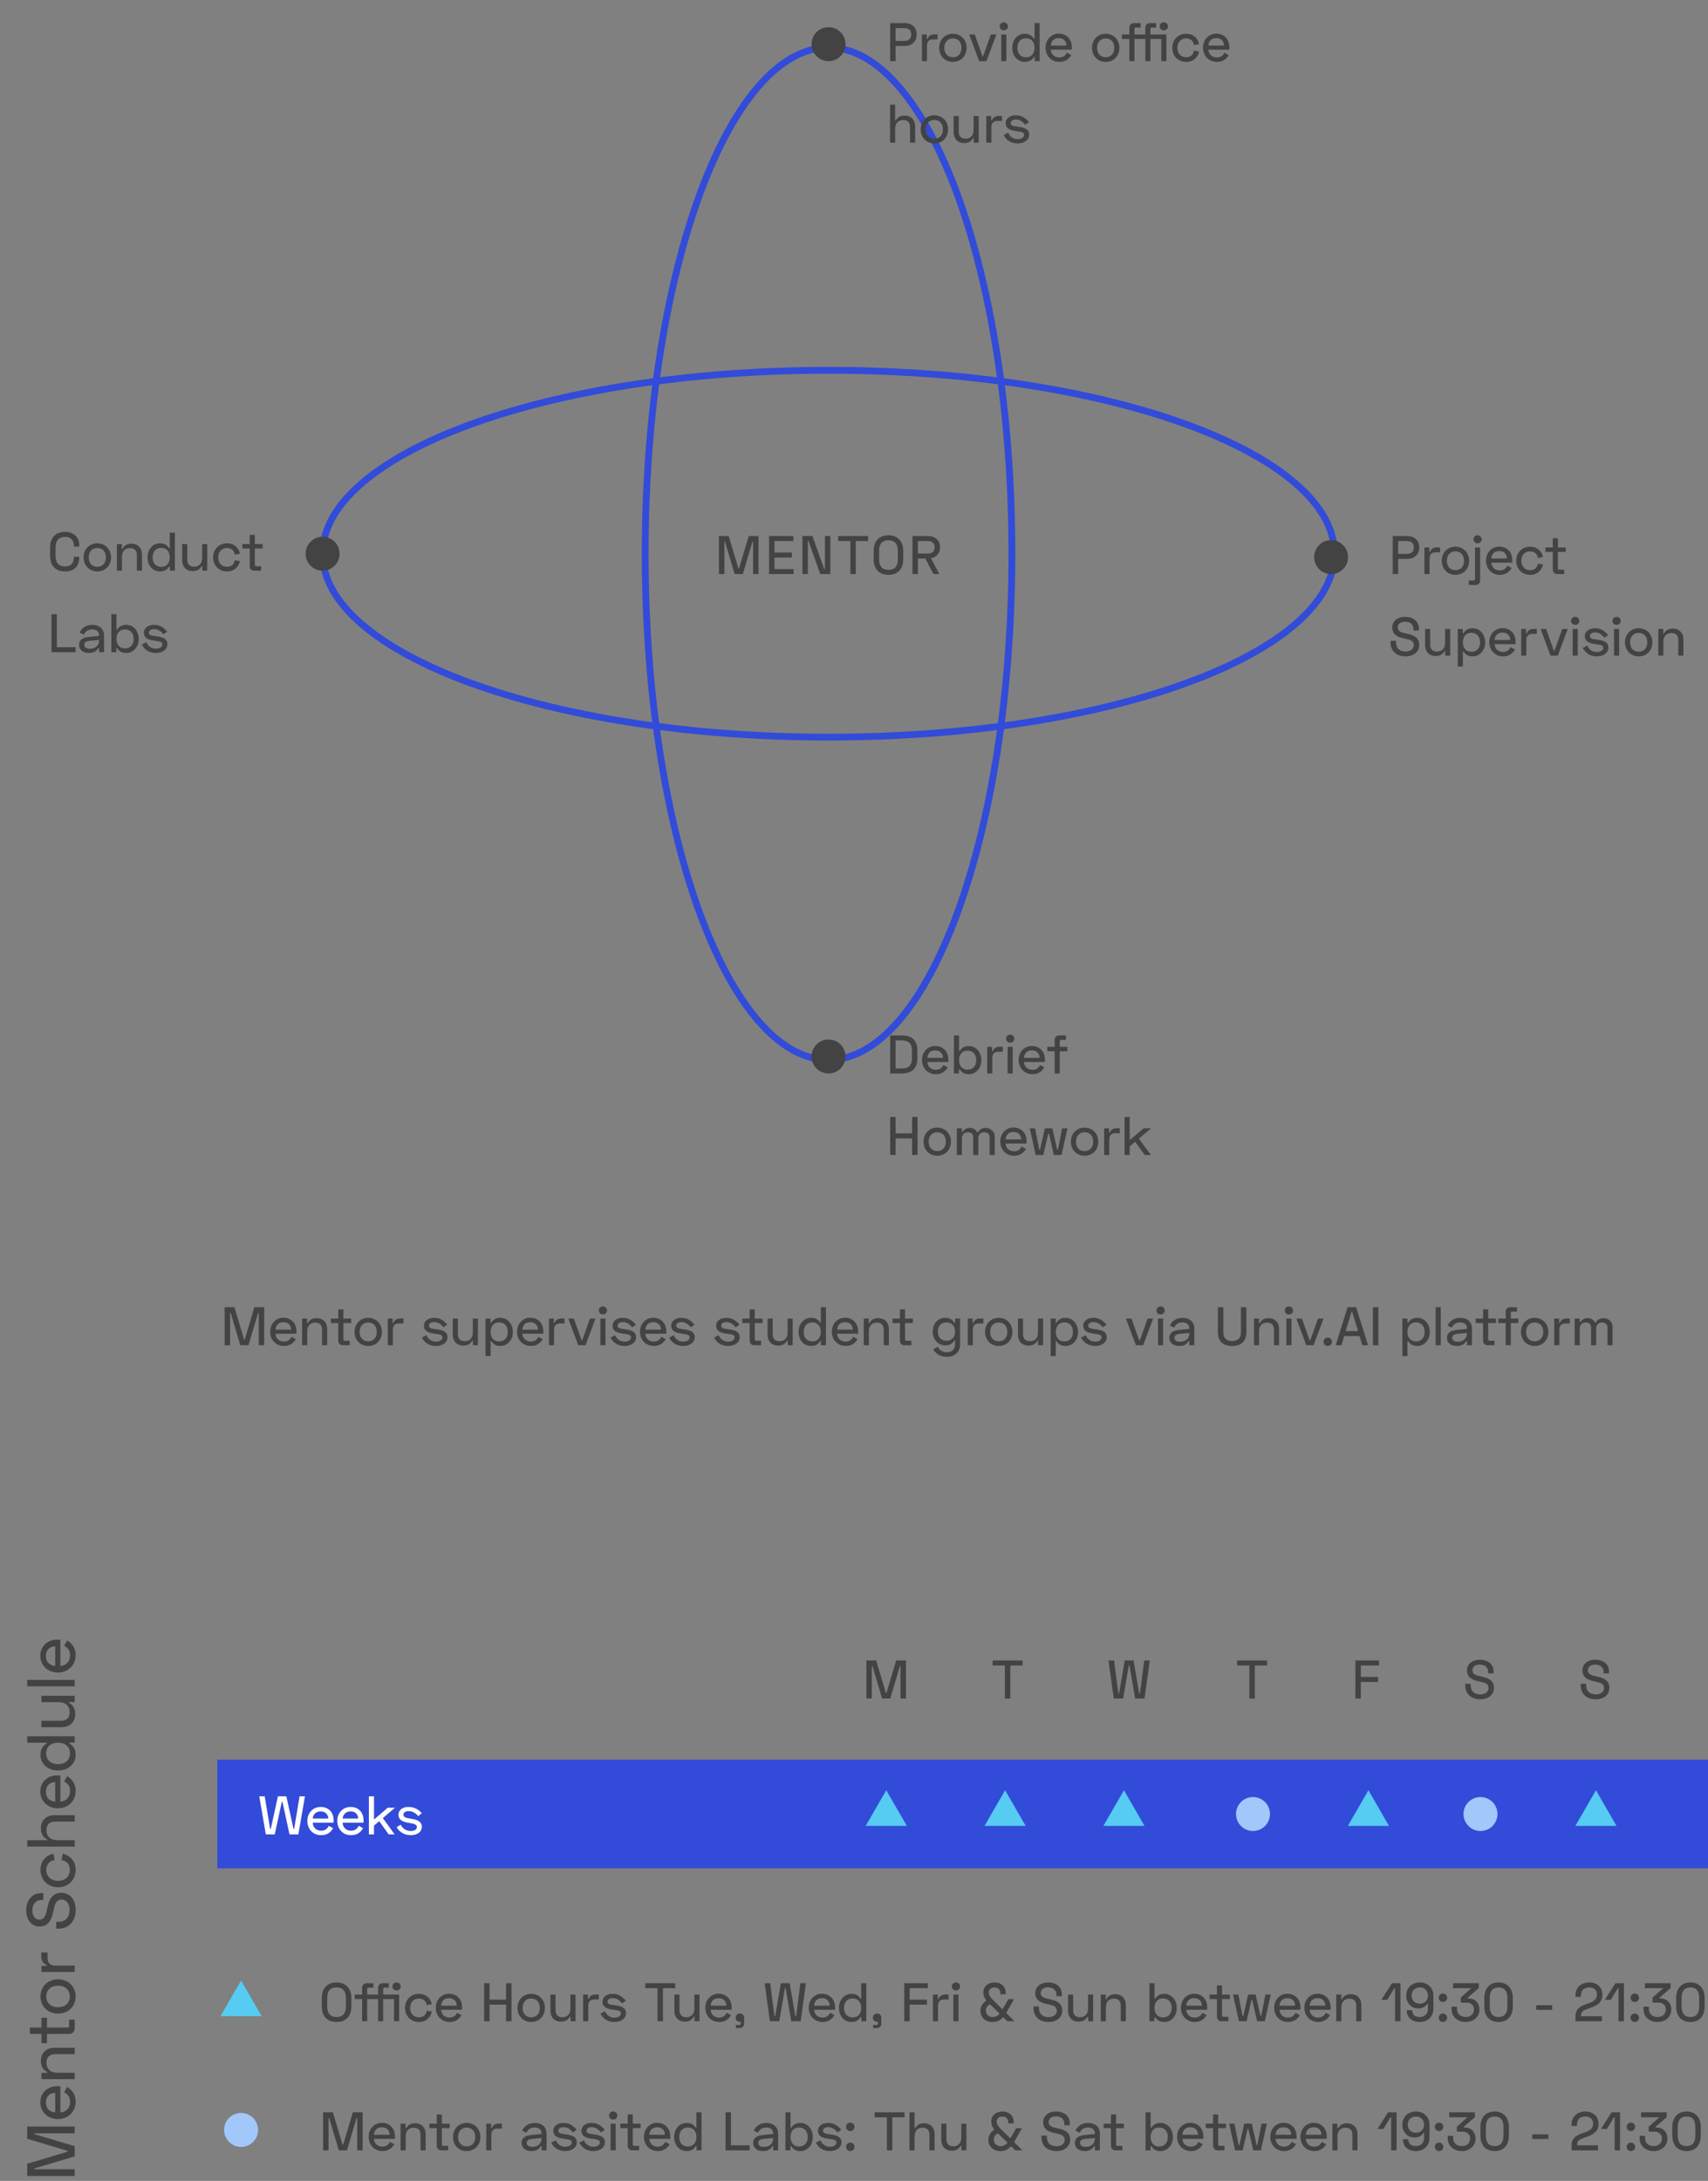 <svg width="503" height="642" viewBox="0 0 503 642" fill="none" xmlns="http://www.w3.org/2000/svg">
<rect x="0" y="0" width="503" height="642" fill="#808080" stroke="none"/>
<path d="M66.152 384.8V396H67.752V386.496H67.944L70.776 396H73.176L76.008 386.496H76.2V396H77.8V384.8H74.92L72.072 394.336H71.88L69.032 384.8H66.152ZM79.561 392.016C79.561 394.384 81.225 396.224 83.657 396.224C85.529 396.224 86.537 395.184 87.129 394.224L85.865 393.504C85.449 394.336 84.777 394.912 83.625 394.912C82.217 394.912 81.225 394.032 81.129 392.624H87.305V391.872C87.305 389.6 85.769 387.904 83.465 387.904C81.193 387.904 79.561 389.712 79.561 392.016ZM81.129 391.408C81.241 390.016 82.089 389.216 83.465 389.216C84.841 389.216 85.705 390.064 85.737 391.408H81.129ZM88.964 388.16V396H90.468V391.904C90.468 390.272 91.38 389.344 92.836 389.344C94.116 389.344 94.852 390.048 94.852 391.408V396H96.356V391.28C96.356 389.12 94.948 388.032 93.3 388.032C91.748 388.032 91.028 388.752 90.66 389.488H90.436V388.16H88.964ZM97.443 388.16V389.472H99.619V394.656C99.619 395.456 100.163 396 100.931 396H102.979V394.688H101.539C101.251 394.688 101.123 394.56 101.123 394.24V389.472H103.427V388.16H101.123V385.44H99.619V388.16H97.443ZM104.405 392.08C104.405 394.512 106.133 396.224 108.437 396.224C110.741 396.224 112.469 394.512 112.469 392.08C112.469 389.648 110.741 387.936 108.437 387.936C106.133 387.936 104.405 389.648 104.405 392.08ZM105.909 392.08C105.909 390.352 106.933 389.312 108.437 389.312C109.941 389.312 110.965 390.352 110.965 392.08C110.965 393.808 109.941 394.848 108.437 394.848C106.933 394.848 105.909 393.808 105.909 392.08ZM115.638 388.16H114.198V396H115.702V391.424C115.702 390.24 116.31 389.6 117.43 389.6H118.806V388.128H117.91C116.774 388.128 116.134 388.608 115.862 389.44H115.638V388.16ZM124.851 390.256C124.851 391.744 126.019 392.32 127.779 392.576L128.435 392.672C129.283 392.8 130.291 392.864 130.291 393.68C130.291 394.448 129.491 394.944 128.371 394.944C127.091 394.944 126.083 394.224 125.587 393.04L124.243 393.76C124.851 394.912 126.099 396.224 128.323 396.224C130.339 396.224 131.779 395.2 131.779 393.632C131.779 392 130.387 391.568 128.611 391.312L127.955 391.216C127.107 391.088 126.339 391.008 126.339 390.24C126.339 389.568 126.995 389.184 127.875 389.184C128.803 389.184 129.747 389.616 130.611 390.736L131.731 389.936C130.499 388.56 129.443 387.936 127.843 387.936C126.243 387.936 124.851 388.768 124.851 390.256ZM140.744 396V388.16H139.24V392.256C139.24 393.888 138.328 394.816 136.872 394.816C135.592 394.816 134.856 394.112 134.856 392.752V388.16H133.352V392.88C133.352 395.04 134.76 396.128 136.408 396.128C137.96 396.128 138.68 395.408 139.048 394.672H139.272V396H140.744ZM142.979 399.2H144.483V394.768H144.675C145.107 395.488 145.827 396.224 147.363 396.224C149.427 396.224 151.043 394.512 151.043 392.08C151.043 389.648 149.427 387.936 147.363 387.936C145.827 387.936 145.107 388.672 144.675 389.392H144.451V388.16H142.979V399.2ZM146.979 394.88C145.443 394.88 144.483 393.808 144.483 392.08C144.483 390.352 145.443 389.28 146.979 389.28C148.483 389.28 149.539 390.288 149.539 392.08C149.539 393.872 148.483 394.88 146.979 394.88ZM152.264 392.016C152.264 394.384 153.928 396.224 156.36 396.224C158.232 396.224 159.24 395.184 159.832 394.224L158.568 393.504C158.152 394.336 157.48 394.912 156.328 394.912C154.92 394.912 153.928 394.032 153.832 392.624H160.008V391.872C160.008 389.6 158.472 387.904 156.168 387.904C153.896 387.904 152.264 389.712 152.264 392.016ZM153.832 391.408C153.944 390.016 154.792 389.216 156.168 389.216C157.544 389.216 158.408 390.064 158.44 391.408H153.832ZM163.107 388.16H161.667V396H163.171V391.424C163.171 390.24 163.779 389.6 164.899 389.6H166.275V388.128H165.379C164.243 388.128 163.603 388.608 163.331 389.44H163.107V388.16ZM167.367 388.16L170.295 396H172.439L175.367 388.16H173.735L171.463 394.56H171.271L168.999 388.16H167.367ZM176.344 385.76C176.344 386.432 176.888 386.944 177.56 386.944C178.232 386.944 178.776 386.432 178.776 385.76C178.776 385.088 178.232 384.576 177.56 384.576C176.888 384.576 176.344 385.088 176.344 385.76ZM178.312 388.16H176.808V396H178.312V388.16ZM180.398 390.256C180.398 391.744 181.566 392.32 183.326 392.576L183.982 392.672C184.83 392.8 185.838 392.864 185.838 393.68C185.838 394.448 185.038 394.944 183.918 394.944C182.638 394.944 181.63 394.224 181.134 393.04L179.79 393.76C180.398 394.912 181.646 396.224 183.87 396.224C185.886 396.224 187.326 395.2 187.326 393.632C187.326 392 185.934 391.568 184.158 391.312L183.502 391.216C182.654 391.088 181.886 391.008 181.886 390.24C181.886 389.568 182.542 389.184 183.422 389.184C184.35 389.184 185.294 389.616 186.158 390.736L187.278 389.936C186.046 388.56 184.99 387.936 183.39 387.936C181.789 387.936 180.398 388.768 180.398 390.256ZM188.483 392.016C188.483 394.384 190.147 396.224 192.579 396.224C194.451 396.224 195.459 395.184 196.051 394.224L194.787 393.504C194.371 394.336 193.699 394.912 192.547 394.912C191.139 394.912 190.147 394.032 190.051 392.624H196.227V391.872C196.227 389.6 194.691 387.904 192.387 387.904C190.115 387.904 188.483 389.712 188.483 392.016ZM190.051 391.408C190.163 390.016 191.011 389.216 192.387 389.216C193.763 389.216 194.627 390.064 194.659 391.408H190.051ZM197.663 390.256C197.663 391.744 198.831 392.32 200.591 392.576L201.247 392.672C202.095 392.8 203.103 392.864 203.103 393.68C203.103 394.448 202.303 394.944 201.183 394.944C199.903 394.944 198.895 394.224 198.399 393.04L197.055 393.76C197.663 394.912 198.911 396.224 201.135 396.224C203.151 396.224 204.591 395.2 204.591 393.632C204.591 392 203.199 391.568 201.423 391.312L200.767 391.216C199.919 391.088 199.151 391.008 199.151 390.24C199.151 389.568 199.807 389.184 200.687 389.184C201.615 389.184 202.559 389.616 203.423 390.736L204.543 389.936C203.311 388.56 202.255 387.936 200.655 387.936C199.055 387.936 197.663 388.768 197.663 390.256ZM210.898 390.256C210.898 391.744 212.066 392.32 213.826 392.576L214.482 392.672C215.33 392.8 216.338 392.864 216.338 393.68C216.338 394.448 215.538 394.944 214.418 394.944C213.138 394.944 212.13 394.224 211.634 393.04L210.29 393.76C210.898 394.912 212.146 396.224 214.37 396.224C216.386 396.224 217.826 395.2 217.826 393.632C217.826 392 216.434 391.568 214.658 391.312L214.002 391.216C213.154 391.088 212.386 391.008 212.386 390.24C212.386 389.568 213.042 389.184 213.922 389.184C214.85 389.184 215.794 389.616 216.658 390.736L217.778 389.936C216.546 388.56 215.49 387.936 213.89 387.936C212.289 387.936 210.898 388.768 210.898 390.256ZM218.599 388.16V389.472H220.775V394.656C220.775 395.456 221.319 396 222.087 396H224.135V394.688H222.695C222.407 394.688 222.279 394.56 222.279 394.24V389.472H224.583V388.16H222.279V385.44H220.775V388.16H218.599ZM233.447 396V388.16H231.943V392.256C231.943 393.888 231.031 394.816 229.575 394.816C228.295 394.816 227.559 394.112 227.559 392.752V388.16H226.055V392.88C226.055 395.04 227.463 396.128 229.111 396.128C230.663 396.128 231.383 395.408 231.751 394.672H231.975V396H233.447ZM243.235 384.8H241.731V389.392H241.539C241.107 388.672 240.387 387.936 238.851 387.936C236.787 387.936 235.171 389.648 235.171 392.08C235.171 394.512 236.787 396.224 238.851 396.224C240.387 396.224 241.107 395.488 241.539 394.768H241.763V396H243.235V384.8ZM239.235 389.28C240.771 389.28 241.731 390.352 241.731 392.08C241.731 393.808 240.771 394.88 239.235 394.88C237.731 394.88 236.674 393.872 236.674 392.08C236.674 390.288 237.731 389.28 239.235 389.28ZM244.967 392.016C244.967 394.384 246.631 396.224 249.063 396.224C250.935 396.224 251.943 395.184 252.535 394.224L251.271 393.504C250.855 394.336 250.183 394.912 249.031 394.912C247.623 394.912 246.631 394.032 246.535 392.624H252.711V391.872C252.711 389.6 251.175 387.904 248.871 387.904C246.599 387.904 244.967 389.712 244.967 392.016ZM246.535 391.408C246.647 390.016 247.495 389.216 248.871 389.216C250.247 389.216 251.111 390.064 251.143 391.408H246.535ZM254.37 388.16V396H255.874V391.904C255.874 390.272 256.786 389.344 258.242 389.344C259.522 389.344 260.258 390.048 260.258 391.408V396H261.762V391.28C261.762 389.12 260.354 388.032 258.706 388.032C257.154 388.032 256.434 388.752 256.066 389.488H255.842V388.16H254.37ZM262.849 388.16V389.472H265.025V394.656C265.025 395.456 265.569 396 266.337 396H268.385V394.688H266.945C266.657 394.688 266.529 394.56 266.529 394.24V389.472H268.833V388.16H266.529V385.44H265.025V388.16H262.849ZM281.278 388.16V389.392H281.054C280.622 388.672 279.902 387.936 278.366 387.936C276.302 387.936 274.686 389.6 274.686 391.984C274.686 394.368 276.302 396.032 278.366 396.032C279.902 396.032 280.622 395.296 281.054 394.576H281.246V395.68C281.246 397.312 280.238 398.08 278.798 398.08C277.422 398.08 276.606 397.312 276.158 396.464L274.814 397.248C275.582 398.384 276.782 399.424 278.894 399.424C281.246 399.424 282.75 397.872 282.75 395.76V388.16H281.278ZM278.75 394.688C277.246 394.688 276.19 393.728 276.19 391.984C276.19 390.24 277.246 389.28 278.75 389.28C280.286 389.28 281.246 390.304 281.246 391.984C281.246 393.664 280.286 394.688 278.75 394.688ZM286.435 388.16H284.995V396H286.499V391.424C286.499 390.24 287.107 389.6 288.227 389.6H289.603V388.128H288.707C287.571 388.128 286.931 388.608 286.659 389.44H286.435V388.16ZM290.092 392.08C290.092 394.512 291.82 396.224 294.124 396.224C296.428 396.224 298.156 394.512 298.156 392.08C298.156 389.648 296.428 387.936 294.124 387.936C291.82 387.936 290.092 389.648 290.092 392.08ZM291.596 392.08C291.596 390.352 292.62 389.312 294.124 389.312C295.628 389.312 296.652 390.352 296.652 392.08C296.652 393.808 295.628 394.848 294.124 394.848C292.62 394.848 291.596 393.808 291.596 392.08ZM307.182 396V388.16H305.678V392.256C305.678 393.888 304.766 394.816 303.31 394.816C302.03 394.816 301.294 394.112 301.294 392.752V388.16H299.79V392.88C299.79 395.04 301.198 396.128 302.846 396.128C304.398 396.128 305.118 395.408 305.486 394.672H305.71V396H307.182ZM309.417 399.2H310.921V394.768H311.113C311.545 395.488 312.265 396.224 313.801 396.224C315.865 396.224 317.481 394.512 317.481 392.08C317.481 389.648 315.865 387.936 313.801 387.936C312.265 387.936 311.545 388.672 311.113 389.392H310.889V388.16H309.417V399.2ZM313.417 394.88C311.881 394.88 310.921 393.808 310.921 392.08C310.921 390.352 311.881 389.28 313.417 389.28C314.921 389.28 315.977 390.288 315.977 392.08C315.977 393.872 314.921 394.88 313.417 394.88ZM318.991 390.256C318.991 391.744 320.159 392.32 321.919 392.576L322.575 392.672C323.423 392.8 324.431 392.864 324.431 393.68C324.431 394.448 323.631 394.944 322.511 394.944C321.231 394.944 320.223 394.224 319.727 393.04L318.383 393.76C318.991 394.912 320.239 396.224 322.463 396.224C324.479 396.224 325.919 395.2 325.919 393.632C325.919 392 324.527 391.568 322.751 391.312L322.095 391.216C321.247 391.088 320.479 391.008 320.479 390.24C320.479 389.568 321.135 389.184 322.015 389.184C322.943 389.184 323.887 389.616 324.751 390.736L325.871 389.936C324.639 388.56 323.583 387.936 321.983 387.936C320.383 387.936 318.991 388.768 318.991 390.256ZM331.586 388.16L334.514 396H336.658L339.586 388.16H337.954L335.682 394.56H335.49L333.218 388.16H331.586ZM340.562 385.76C340.562 386.432 341.106 386.944 341.778 386.944C342.45 386.944 342.994 386.432 342.994 385.76C342.994 385.088 342.45 384.576 341.778 384.576C341.106 384.576 340.562 385.088 340.562 385.76ZM342.53 388.16H341.026V396H342.53V388.16ZM344.52 390.224L345.816 390.816C346.184 389.904 346.936 389.28 348.216 389.28C349.496 389.28 350.248 389.92 350.248 390.992V391.2L347.352 391.472C345.336 391.664 344.36 392.432 344.36 393.856C344.36 395.264 345.496 396.224 347.256 396.224C348.872 396.224 349.688 395.472 350.024 394.768H350.248V396H351.72V391.056C351.72 389.168 350.36 387.936 348.248 387.936C346.328 387.936 345.08 389.008 344.52 390.224ZM345.88 393.792C345.88 392.992 346.6 392.72 347.512 392.64L350.248 392.384V392.512C350.248 393.872 349.352 394.976 347.512 394.976C346.472 394.976 345.88 394.528 345.88 393.792ZM358.667 384.8V392.224C358.667 394.816 360.203 396.224 362.859 396.224C365.515 396.224 367.051 394.816 367.051 392.224V384.8H365.451V392.224C365.451 393.872 364.587 394.752 362.859 394.752C361.131 394.752 360.267 393.872 360.267 392.224V384.8H358.667ZM369.292 388.16V396H370.796V391.904C370.796 390.272 371.708 389.344 373.164 389.344C374.444 389.344 375.18 390.048 375.18 391.408V396H376.684V391.28C376.684 389.12 375.276 388.032 373.628 388.032C372.076 388.032 371.356 388.752 370.988 389.488H370.764V388.16H369.292ZM378.359 385.76C378.359 386.432 378.903 386.944 379.575 386.944C380.247 386.944 380.791 386.432 380.791 385.76C380.791 385.088 380.247 384.576 379.575 384.576C378.903 384.576 378.359 385.088 378.359 385.76ZM380.327 388.16H378.823V396H380.327V388.16ZM381.773 388.16L384.701 396H386.845L389.773 388.16H388.141L385.869 394.56H385.677L383.405 388.16H381.773ZM389.769 394.976C389.769 395.68 390.329 396.224 391.017 396.224C391.705 396.224 392.265 395.68 392.265 394.976C392.265 394.272 391.705 393.728 391.017 393.728C390.329 393.728 389.769 394.272 389.769 394.976ZM396.855 384.8L393.351 396H395.047L395.863 393.312H400.375L401.191 396H402.887L399.383 384.8H396.855ZM396.295 391.84L398.023 386.208H398.215L399.943 391.84H396.295ZM404.324 384.8V396H405.924V384.8H404.324ZM412.995 399.2H414.499V394.768H414.691C415.123 395.488 415.843 396.224 417.379 396.224C419.443 396.224 421.059 394.512 421.059 392.08C421.059 389.648 419.443 387.936 417.379 387.936C415.843 387.936 415.123 388.672 414.691 389.392H414.467V388.16H412.995V399.2ZM416.995 394.88C415.459 394.88 414.499 393.808 414.499 392.08C414.499 390.352 415.459 389.28 416.995 389.28C418.499 389.28 419.555 390.288 419.555 392.08C419.555 393.872 418.499 394.88 416.995 394.88ZM424.296 384.8H422.792V396H424.296V384.8ZM426.286 390.224L427.582 390.816C427.95 389.904 428.702 389.28 429.982 389.28C431.262 389.28 432.014 389.92 432.014 390.992V391.2L429.118 391.472C427.102 391.664 426.126 392.432 426.126 393.856C426.126 395.264 427.262 396.224 429.022 396.224C430.638 396.224 431.454 395.472 431.79 394.768H432.014V396H433.486V391.056C433.486 389.168 432.126 387.936 430.014 387.936C428.094 387.936 426.846 389.008 426.286 390.224ZM427.646 393.792C427.646 392.992 428.366 392.72 429.278 392.64L432.014 392.384V392.512C432.014 393.872 431.118 394.976 429.278 394.976C428.238 394.976 427.646 394.528 427.646 393.792ZM434.583 388.16V389.472H436.759V394.656C436.759 395.456 437.303 396 438.071 396H440.119V394.688H438.679C438.391 394.688 438.263 394.56 438.263 394.24V389.472H440.567V388.16H438.263V385.44H436.759V388.16H434.583ZM441.24 388.16V389.472H443.416V396H444.92V389.472H447.16V388.16H444.92V386.56C444.92 386.24 445.048 386.112 445.336 386.112H446.744V384.8H444.76C443.96 384.8 443.416 385.344 443.416 386.176V388.16H441.24ZM447.921 392.08C447.921 394.512 449.649 396.224 451.953 396.224C454.257 396.224 455.985 394.512 455.985 392.08C455.985 389.648 454.257 387.936 451.953 387.936C449.649 387.936 447.921 389.648 447.921 392.08ZM449.424 392.08C449.424 390.352 450.449 389.312 451.953 389.312C453.457 389.312 454.481 390.352 454.481 392.08C454.481 393.808 453.457 394.848 451.953 394.848C450.449 394.848 449.424 393.808 449.424 392.08ZM459.154 388.16H457.714V396H459.218V391.424C459.218 390.24 459.826 389.6 460.946 389.6H462.322V388.128H461.426C460.29 388.128 459.65 388.608 459.378 389.44H459.154V388.16ZM463.729 388.16V396H465.233V391.104C465.233 389.92 466.017 389.312 467.025 389.312C467.937 389.312 468.561 389.824 468.561 390.736V396H470.065V391.104C470.065 389.92 470.801 389.312 471.777 389.312C472.705 389.312 473.393 389.824 473.393 390.736V396H474.897V390.64C474.897 389.024 473.633 388.032 472.241 388.032C470.961 388.032 470.289 388.688 469.969 389.344H469.745C469.361 388.624 468.705 388.032 467.569 388.032C466.529 388.032 465.825 388.512 465.425 389.184H465.201V388.16H463.729Z" fill="#434343"/>
<path d="M244 109C285.335 109 322.713 115.145 349.722 125.048C363.23 130.001 374.091 135.875 381.557 142.347C389.026 148.822 393 155.804 393 163C393 170.196 389.026 177.178 381.557 183.653C374.091 190.125 363.23 195.999 349.722 200.952C322.713 210.855 285.335 217 244 217C202.665 217 165.287 210.855 138.278 200.952C124.77 195.999 113.909 190.125 106.443 183.653C98.974 177.178 95 170.196 95 163C95 155.804 98.974 148.822 106.443 142.347C113.909 135.875 124.77 130.001 138.278 125.048C165.287 115.145 202.665 109 244 109Z" stroke="#324BD9" stroke-width="2"/>
<path d="M298 163C298 204.335 291.855 241.713 281.952 268.722C276.999 282.23 271.125 293.091 264.653 300.557C258.178 308.026 251.196 312 244 312C236.804 312 229.822 308.026 223.347 300.557C216.875 293.091 211.001 282.23 206.048 268.722C196.145 241.713 190 204.335 190 163C190 121.665 196.145 84.287 206.048 57.278C211.001 43.77 216.875 32.909 223.347 25.443C229.822 17.974 236.804 14 244 14C251.196 14 258.178 17.974 264.653 25.443C271.125 32.909 276.999 43.77 281.952 57.278C291.855 84.287 298 121.665 298 163Z" stroke="#324BD9" stroke-width="2"/>
<path d="M262.152 6.8V18H263.752V13.52H266.504C268.504 13.52 269.96 12.192 269.96 10.16C269.96 8.128 268.552 6.8 266.504 6.8H262.152ZM263.752 8.272H266.328C267.656 8.272 268.36 8.944 268.36 10.16C268.36 11.376 267.624 12.048 266.328 12.048H263.752V8.272ZM272.935 10.16H271.495V18H272.999V13.424C272.999 12.24 273.607 11.6 274.727 11.6H276.103V10.128H275.207C274.071 10.128 273.431 10.608 273.159 11.44H272.935V10.16ZM276.592 14.08C276.592 16.512 278.32 18.224 280.624 18.224C282.928 18.224 284.656 16.512 284.656 14.08C284.656 11.648 282.928 9.936 280.624 9.936C278.32 9.936 276.592 11.648 276.592 14.08ZM278.096 14.08C278.096 12.352 279.12 11.312 280.624 11.312C282.128 11.312 283.152 12.352 283.152 14.08C283.152 15.808 282.128 16.848 280.624 16.848C279.12 16.848 278.096 15.808 278.096 14.08ZM285.429 10.16L288.357 18H290.501L293.429 10.16H291.797L289.525 16.56H289.333L287.061 10.16H285.429ZM294.406 7.76C294.406 8.432 294.95 8.944 295.622 8.944C296.294 8.944 296.838 8.432 296.838 7.76C296.838 7.088 296.294 6.576 295.622 6.576C294.95 6.576 294.406 7.088 294.406 7.76ZM296.374 10.16H294.87V18H296.374V10.16ZM306.172 6.8H304.668V11.392H304.476C304.044 10.672 303.324 9.936 301.788 9.936C299.724 9.936 298.108 11.648 298.108 14.08C298.108 16.512 299.724 18.224 301.788 18.224C303.324 18.224 304.044 17.488 304.476 16.768H304.7V18H306.172V6.8ZM302.172 11.28C303.708 11.28 304.668 12.352 304.668 14.08C304.668 15.808 303.708 16.88 302.172 16.88C300.668 16.88 299.612 15.872 299.612 14.08C299.612 12.288 300.668 11.28 302.172 11.28ZM307.905 14.016C307.905 16.384 309.569 18.224 312.001 18.224C313.873 18.224 314.881 17.184 315.473 16.224L314.209 15.504C313.793 16.336 313.121 16.912 311.969 16.912C310.561 16.912 309.569 16.032 309.473 14.624H315.649V13.872C315.649 11.6 314.113 9.904 311.809 9.904C309.537 9.904 307.905 11.712 307.905 14.016ZM309.473 13.408C309.585 12.016 310.433 11.216 311.809 11.216C313.185 11.216 314.049 12.064 314.081 13.408H309.473ZM321.592 14.08C321.592 16.512 323.32 18.224 325.624 18.224C327.928 18.224 329.656 16.512 329.656 14.08C329.656 11.648 327.928 9.936 325.624 9.936C323.32 9.936 321.592 11.648 321.592 14.08ZM323.096 14.08C323.096 12.352 324.12 11.312 325.624 11.312C327.128 11.312 328.152 12.352 328.152 14.08C328.152 15.808 327.128 16.848 325.624 16.848C324.12 16.848 323.096 15.808 323.096 14.08ZM342.748 6.576C342.076 6.576 341.532 7.088 341.532 7.76C341.532 8.432 342.076 8.944 342.748 8.944C343.42 8.944 343.964 8.432 343.964 7.76C343.964 7.088 343.42 6.576 342.748 6.576ZM338.796 10.16V8.56C338.796 8.24 338.924 8.112 339.212 8.112H340.46V6.8H338.635C337.836 6.8 337.292 7.344 337.292 8.176V10.16H334.092V8.56C334.092 8.24 334.22 8.112 334.508 8.112H335.916V6.8H333.932C333.132 6.8 332.588 7.344 332.588 8.176V10.16H330.412V11.472H332.588V18H334.092V11.472H337.292V18H338.796V11.472H341.996V18H343.5V10.16H338.796ZM345.233 14.08C345.233 16.48 346.961 18.224 349.329 18.224C351.649 18.224 352.785 16.672 353.137 15.184L351.649 14.896C351.441 15.904 350.833 16.848 349.329 16.848C347.793 16.848 346.737 15.744 346.737 14.08C346.737 12.416 347.793 11.312 349.297 11.312C350.689 11.312 351.505 12.176 351.633 13.28L353.105 12.976C352.785 11.232 351.409 9.936 349.297 9.936C346.961 9.936 345.233 11.68 345.233 14.08ZM354.296 14.016C354.296 16.384 355.96 18.224 358.391 18.224C360.264 18.224 361.272 17.184 361.864 16.224L360.6 15.504C360.184 16.336 359.512 16.912 358.36 16.912C356.952 16.912 355.96 16.032 355.864 14.624H362.04V13.872C362.04 11.6 360.504 9.904 358.2 9.904C355.928 9.904 354.296 11.712 354.296 14.016ZM355.864 13.408C355.976 12.016 356.824 11.216 358.2 11.216C359.576 11.216 360.44 12.064 360.472 13.408H355.864ZM262.12 30.8V42H263.624V37.904C263.624 36.272 264.536 35.344 265.992 35.344C267.272 35.344 268.008 36.048 268.008 37.408V42H269.512V37.28C269.512 35.12 268.104 34.032 266.456 34.032C264.904 34.032 264.184 34.752 263.816 35.488H263.624V30.8H262.12ZM271.139 38.08C271.139 40.512 272.867 42.224 275.171 42.224C277.475 42.224 279.203 40.512 279.203 38.08C279.203 35.648 277.475 33.936 275.171 33.936C272.867 33.936 271.139 35.648 271.139 38.08ZM272.643 38.08C272.643 36.352 273.667 35.312 275.171 35.312C276.675 35.312 277.699 36.352 277.699 38.08C277.699 39.808 276.675 40.848 275.171 40.848C273.667 40.848 272.643 39.808 272.643 38.08ZM288.229 42V34.16H286.725V38.256C286.725 39.888 285.813 40.816 284.357 40.816C283.077 40.816 282.341 40.112 282.341 38.752V34.16H280.837V38.88C280.837 41.04 282.245 42.128 283.893 42.128C285.445 42.128 286.165 41.408 286.533 40.672H286.757V42H288.229ZM291.904 34.16H290.464V42H291.968V37.424C291.968 36.24 292.576 35.6 293.696 35.6H295.072V34.128H294.176C293.04 34.128 292.4 34.608 292.128 35.44H291.904V34.16ZM296.163 36.256C296.163 37.744 297.331 38.32 299.091 38.576L299.747 38.672C300.595 38.8 301.603 38.864 301.603 39.68C301.603 40.448 300.803 40.944 299.683 40.944C298.403 40.944 297.395 40.224 296.899 39.04L295.555 39.76C296.163 40.912 297.411 42.224 299.635 42.224C301.651 42.224 303.091 41.2 303.091 39.632C303.091 38 301.699 37.568 299.923 37.312L299.267 37.216C298.419 37.088 297.651 37.008 297.651 36.24C297.651 35.568 298.307 35.184 299.187 35.184C300.115 35.184 301.059 35.616 301.923 36.736L303.043 35.936C301.811 34.56 300.755 33.936 299.155 33.936C297.555 33.936 296.163 34.768 296.163 36.256Z" fill="#434343"/>
<path d="M14.768 161.152V163.648C14.768 166.56 16.4 168.224 19.152 168.224C21.84 168.224 23.344 166.624 23.344 164.128V163.904H21.744V164.128C21.744 165.696 20.944 166.752 19.152 166.752C17.36 166.752 16.368 165.664 16.368 163.712V161.088C16.368 159.136 17.36 158.048 19.152 158.048C20.944 158.048 21.744 159.12 21.744 160.672V160.896H23.344V160.608C23.344 158.208 21.84 156.576 19.152 156.576C16.4 156.576 14.768 158.24 14.768 161.152ZM24.624 164.08C24.624 166.512 26.352 168.224 28.656 168.224C30.96 168.224 32.688 166.512 32.688 164.08C32.688 161.648 30.96 159.936 28.656 159.936C26.352 159.936 24.624 161.648 24.624 164.08ZM26.128 164.08C26.128 162.352 27.152 161.312 28.656 161.312C30.16 161.312 31.184 162.352 31.184 164.08C31.184 165.808 30.16 166.848 28.656 166.848C27.152 166.848 26.128 165.808 26.128 164.08ZM34.417 160.16V168H35.921V163.904C35.921 162.272 36.833 161.344 38.289 161.344C39.569 161.344 40.305 162.048 40.305 163.408V168H41.809V163.28C41.809 161.12 40.401 160.032 38.753 160.032C37.201 160.032 36.481 160.752 36.113 161.488H35.889V160.16H34.417ZM51.5 156.8H49.996V161.392H49.804C49.372 160.672 48.652 159.936 47.116 159.936C45.052 159.936 43.436 161.648 43.436 164.08C43.436 166.512 45.052 168.224 47.116 168.224C48.652 168.224 49.372 167.488 49.804 166.768H50.028V168H51.5V156.8ZM47.5 161.28C49.036 161.28 49.996 162.352 49.996 164.08C49.996 165.808 49.036 166.88 47.5 166.88C45.996 166.88 44.94 165.872 44.94 164.08C44.94 162.288 45.996 161.28 47.5 161.28ZM61.041 168V160.16H59.537V164.256C59.537 165.888 58.625 166.816 57.169 166.816C55.889 166.816 55.153 166.112 55.153 164.752V160.16H53.649V164.88C53.649 167.04 55.057 168.128 56.705 168.128C58.257 168.128 58.977 167.408 59.345 166.672H59.569V168H61.041ZM62.764 164.08C62.764 166.48 64.492 168.224 66.86 168.224C69.18 168.224 70.316 166.672 70.668 165.184L69.18 164.896C68.972 165.904 68.364 166.848 66.86 166.848C65.324 166.848 64.268 165.744 64.268 164.08C64.268 162.416 65.324 161.312 66.828 161.312C68.22 161.312 69.036 162.176 69.164 163.28L70.636 162.976C70.316 161.232 68.94 159.936 66.828 159.936C64.492 159.936 62.764 161.68 62.764 164.08ZM71.365 160.16V161.472H73.541V166.656C73.541 167.456 74.085 168 74.853 168H76.901V166.688H75.461C75.173 166.688 75.045 166.56 75.045 166.24V161.472H77.349V160.16H75.045V157.44H73.541V160.16H71.365ZM15.152 180.8V192H22.256V190.528H16.752V180.8H15.152ZM23.442 186.224L24.738 186.816C25.106 185.904 25.858 185.28 27.138 185.28C28.418 185.28 29.17 185.92 29.17 186.992V187.2L26.274 187.472C24.258 187.664 23.282 188.432 23.282 189.856C23.282 191.264 24.418 192.224 26.178 192.224C27.794 192.224 28.61 191.472 28.946 190.768H29.17V192H30.642V187.056C30.642 185.168 29.282 183.936 27.17 183.936C25.25 183.936 24.002 185.008 23.442 186.224ZM24.802 189.792C24.802 188.992 25.522 188.72 26.434 188.64L29.17 188.384V188.512C29.17 189.872 28.274 190.976 26.434 190.976C25.394 190.976 24.802 190.528 24.802 189.792ZM32.792 180.8V192H34.264V190.768H34.488C34.92 191.488 35.64 192.224 37.176 192.224C39.24 192.224 40.856 190.512 40.856 188.08C40.856 185.648 39.24 183.936 37.176 183.936C35.64 183.936 34.92 184.672 34.488 185.392H34.296V180.8H32.792ZM36.792 185.28C38.296 185.28 39.352 186.288 39.352 188.08C39.352 189.872 38.296 190.88 36.792 190.88C35.256 190.88 34.296 189.808 34.296 188.08C34.296 186.352 35.256 185.28 36.792 185.28ZM42.366 186.256C42.366 187.744 43.534 188.32 45.294 188.576L45.95 188.672C46.798 188.8 47.806 188.864 47.806 189.68C47.806 190.448 47.006 190.944 45.886 190.944C44.606 190.944 43.598 190.224 43.102 189.04L41.758 189.76C42.366 190.912 43.614 192.224 45.838 192.224C47.854 192.224 49.294 191.2 49.294 189.632C49.294 188 47.902 187.568 46.126 187.312L45.47 187.216C44.622 187.088 43.854 187.008 43.854 186.24C43.854 185.568 44.51 185.184 45.39 185.184C46.318 185.184 47.262 185.616 48.126 186.736L49.246 185.936C48.014 184.56 46.958 183.936 45.358 183.936C43.758 183.936 42.366 184.768 42.366 186.256Z" fill="#434343"/>
<path d="M410.152 157.8V169H411.752V164.52H414.504C416.504 164.52 417.96 163.192 417.96 161.16C417.96 159.128 416.552 157.8 414.504 157.8H410.152ZM411.752 159.272H414.328C415.656 159.272 416.36 159.944 416.36 161.16C416.36 162.376 415.624 163.048 414.328 163.048H411.752V159.272ZM420.935 161.16H419.495V169H420.999V164.424C420.999 163.24 421.607 162.6 422.727 162.6H424.103V161.128H423.207C422.071 161.128 421.431 161.608 421.159 162.44H420.935V161.16ZM424.592 165.08C424.592 167.512 426.32 169.224 428.624 169.224C430.928 169.224 432.656 167.512 432.656 165.08C432.656 162.648 430.928 160.936 428.624 160.936C426.32 160.936 424.592 162.648 424.592 165.08ZM426.096 165.08C426.096 163.352 427.12 162.312 428.624 162.312C430.128 162.312 431.152 163.352 431.152 165.08C431.152 166.808 430.128 167.848 428.624 167.848C427.12 167.848 426.096 166.808 426.096 165.08ZM433.922 158.76C433.922 159.432 434.466 159.944 435.138 159.944C435.81 159.944 436.354 159.432 436.354 158.76C436.354 158.088 435.81 157.576 435.138 157.576C434.466 157.576 433.922 158.088 433.922 158.76ZM435.89 161.16H434.386V170.408C434.386 170.728 434.226 170.888 433.938 170.888H432.562V172.2H434.578C435.346 172.2 435.89 171.656 435.89 170.856V161.16ZM437.624 165.016C437.624 167.384 439.288 169.224 441.72 169.224C443.592 169.224 444.6 168.184 445.192 167.224L443.928 166.504C443.512 167.336 442.84 167.912 441.688 167.912C440.28 167.912 439.288 167.032 439.192 165.624H445.368V164.872C445.368 162.6 443.832 160.904 441.528 160.904C439.256 160.904 437.624 162.712 437.624 165.016ZM439.192 164.408C439.304 163.016 440.152 162.216 441.528 162.216C442.904 162.216 443.768 163.064 443.8 164.408H439.192ZM446.514 165.08C446.514 167.48 448.242 169.224 450.61 169.224C452.93 169.224 454.066 167.672 454.418 166.184L452.93 165.896C452.722 166.904 452.114 167.848 450.61 167.848C449.074 167.848 448.018 166.744 448.018 165.08C448.018 163.416 449.074 162.312 450.578 162.312C451.97 162.312 452.786 163.176 452.914 164.28L454.386 163.976C454.066 162.232 452.69 160.936 450.578 160.936C448.242 160.936 446.514 162.68 446.514 165.08ZM455.115 161.16V162.472H457.291V167.656C457.291 168.456 457.835 169 458.603 169H460.651V167.688H459.211C458.923 167.688 458.795 167.56 458.795 167.24V162.472H461.099V161.16H458.795V158.44H457.291V161.16H455.115ZM413.768 181.576C411.688 181.576 410.024 182.776 410.024 184.68C410.024 186.76 411.48 187.512 413.48 187.944L414.216 188.104C415.64 188.408 416.36 188.84 416.36 189.912C416.36 190.984 415.464 191.784 413.976 191.784C412.136 191.784 411.112 190.808 411.112 189.032V188.648H409.512V189.16C409.512 191.624 411.224 193.224 413.96 193.224C416.264 193.224 417.96 191.928 417.96 189.864C417.96 187.944 416.696 187.048 414.616 186.6L413.88 186.44C412.296 186.088 411.624 185.688 411.624 184.664C411.624 183.672 412.52 183.016 413.768 183.016C415.24 183.016 416.264 183.784 416.264 185.224V185.608H417.864V185.096C417.864 182.808 416.088 181.576 413.768 181.576ZM427.072 193V185.16H425.568V189.256C425.568 190.888 424.656 191.816 423.2 191.816C421.92 191.816 421.184 191.112 421.184 189.752V185.16H419.68V189.88C419.68 192.04 421.088 193.128 422.736 193.128C424.288 193.128 425.008 192.408 425.376 191.672H425.6V193H427.072ZM429.308 196.2H430.812V191.768H431.004C431.436 192.488 432.156 193.224 433.692 193.224C435.756 193.224 437.372 191.512 437.372 189.08C437.372 186.648 435.756 184.936 433.692 184.936C432.156 184.936 431.436 185.672 431.004 186.392H430.78V185.16H429.308V196.2ZM433.308 191.88C431.772 191.88 430.812 190.808 430.812 189.08C430.812 187.352 431.772 186.28 433.308 186.28C434.812 186.28 435.868 187.288 435.868 189.08C435.868 190.872 434.812 191.88 433.308 191.88ZM438.592 189.016C438.592 191.384 440.256 193.224 442.688 193.224C444.56 193.224 445.568 192.184 446.16 191.224L444.896 190.504C444.48 191.336 443.808 191.912 442.656 191.912C441.248 191.912 440.256 191.032 440.16 189.624H446.336V188.872C446.336 186.6 444.8 184.904 442.496 184.904C440.224 184.904 438.592 186.712 438.592 189.016ZM440.16 188.408C440.272 187.016 441.12 186.216 442.496 186.216C443.872 186.216 444.736 187.064 444.768 188.408H440.16ZM449.435 185.16H447.995V193H449.499V188.424C449.499 187.24 450.107 186.6 451.227 186.6H452.603V185.128H451.707C450.571 185.128 449.931 185.608 449.659 186.44H449.435V185.16ZM453.695 185.16L456.623 193H458.767L461.695 185.16H460.063L457.791 191.56H457.599L455.327 185.16H453.695ZM462.672 182.76C462.672 183.432 463.216 183.944 463.888 183.944C464.56 183.944 465.104 183.432 465.104 182.76C465.104 182.088 464.56 181.576 463.888 181.576C463.216 181.576 462.672 182.088 462.672 182.76ZM464.64 185.16H463.136V193H464.64V185.16ZM466.726 187.256C466.726 188.744 467.894 189.32 469.654 189.576L470.31 189.672C471.158 189.8 472.166 189.864 472.166 190.68C472.166 191.448 471.366 191.944 470.246 191.944C468.966 191.944 467.958 191.224 467.462 190.04L466.118 190.76C466.726 191.912 467.974 193.224 470.198 193.224C472.214 193.224 473.654 192.2 473.654 190.632C473.654 189 472.262 188.568 470.486 188.312L469.83 188.216C468.982 188.088 468.214 188.008 468.214 187.24C468.214 186.568 468.87 186.184 469.75 186.184C470.678 186.184 471.622 186.616 472.486 187.736L473.606 186.936C472.374 185.56 471.318 184.936 469.718 184.936C468.118 184.936 466.726 185.768 466.726 187.256ZM474.859 182.76C474.859 183.432 475.403 183.944 476.075 183.944C476.747 183.944 477.291 183.432 477.291 182.76C477.291 182.088 476.747 181.576 476.075 181.576C475.403 181.576 474.859 182.088 474.859 182.76ZM476.827 185.16H475.323V193H476.827V185.16ZM478.561 189.08C478.561 191.512 480.289 193.224 482.593 193.224C484.897 193.224 486.625 191.512 486.625 189.08C486.625 186.648 484.897 184.936 482.593 184.936C480.289 184.936 478.561 186.648 478.561 189.08ZM480.065 189.08C480.065 187.352 481.089 186.312 482.593 186.312C484.097 186.312 485.121 187.352 485.121 189.08C485.121 190.808 484.097 191.848 482.593 191.848C481.089 191.848 480.065 190.808 480.065 189.08ZM488.354 185.16V193H489.858V188.904C489.858 187.272 490.77 186.344 492.226 186.344C493.506 186.344 494.242 187.048 494.242 188.408V193H495.746V188.28C495.746 186.12 494.338 185.032 492.69 185.032C491.138 185.032 490.418 185.752 490.05 186.488H489.826V185.16H488.354Z" fill="#434343"/>
<path d="M262.152 304.8V316H265.608C268.456 316 270.152 314.56 270.152 311.648V309.152C270.152 306.24 268.456 304.8 265.608 304.8H262.152ZM263.752 306.272H265.576C267.528 306.272 268.552 307.136 268.552 309.184V311.616C268.552 313.664 267.528 314.528 265.576 314.528H263.752V306.272ZM271.53 312.016C271.53 314.384 273.194 316.224 275.626 316.224C277.498 316.224 278.506 315.184 279.098 314.224L277.834 313.504C277.418 314.336 276.746 314.912 275.594 314.912C274.186 314.912 273.194 314.032 273.098 312.624H279.274V311.872C279.274 309.6 277.738 307.904 275.434 307.904C273.162 307.904 271.53 309.712 271.53 312.016ZM273.098 311.408C273.21 310.016 274.058 309.216 275.434 309.216C276.81 309.216 277.674 310.064 277.706 311.408H273.098ZM280.933 304.8V316H282.405V314.768H282.629C283.061 315.488 283.781 316.224 285.317 316.224C287.381 316.224 288.997 314.512 288.997 312.08C288.997 309.648 287.381 307.936 285.317 307.936C283.781 307.936 283.061 308.672 282.629 309.392H282.437V304.8H280.933ZM284.933 309.28C286.437 309.28 287.493 310.288 287.493 312.08C287.493 313.872 286.437 314.88 284.933 314.88C283.397 314.88 282.437 313.808 282.437 312.08C282.437 310.352 283.397 309.28 284.933 309.28ZM292.169 308.16H290.729V316H292.233V311.424C292.233 310.24 292.841 309.6 293.961 309.6H295.337V308.128H294.441C293.305 308.128 292.665 308.608 292.393 309.44H292.169V308.16ZM296.281 305.76C296.281 306.432 296.825 306.944 297.497 306.944C298.169 306.944 298.713 306.432 298.713 305.76C298.713 305.088 298.169 304.576 297.497 304.576C296.825 304.576 296.281 305.088 296.281 305.76ZM298.249 308.16H296.745V316H298.249V308.16ZM299.983 312.016C299.983 314.384 301.647 316.224 304.079 316.224C305.951 316.224 306.959 315.184 307.551 314.224L306.287 313.504C305.871 314.336 305.199 314.912 304.047 314.912C302.639 314.912 301.647 314.032 301.551 312.624H307.727V311.872C307.727 309.6 306.191 307.904 303.887 307.904C301.615 307.904 299.983 309.712 299.983 312.016ZM301.551 311.408C301.663 310.016 302.511 309.216 303.887 309.216C305.263 309.216 306.127 310.064 306.159 311.408H301.551ZM308.412 308.16V309.472H310.588V316H312.092V309.472H314.332V308.16H312.092V306.56C312.092 306.24 312.22 306.112 312.508 306.112H313.916V304.8H311.932C311.132 304.8 310.588 305.344 310.588 306.176V308.16H308.412ZM262.152 328.8V340H263.752V335.12H268.616V340H270.216V328.8H268.616V333.648H263.752V328.8H262.152ZM271.983 336.08C271.983 338.512 273.711 340.224 276.015 340.224C278.319 340.224 280.047 338.512 280.047 336.08C280.047 333.648 278.319 331.936 276.015 331.936C273.711 331.936 271.983 333.648 271.983 336.08ZM273.487 336.08C273.487 334.352 274.511 333.312 276.015 333.312C277.519 333.312 278.543 334.352 278.543 336.08C278.543 337.808 277.519 338.848 276.015 338.848C274.511 338.848 273.487 337.808 273.487 336.08ZM281.776 332.16V340H283.28V335.104C283.28 333.92 284.064 333.312 285.072 333.312C285.984 333.312 286.608 333.824 286.608 334.736V340H288.112V335.104C288.112 333.92 288.848 333.312 289.824 333.312C290.752 333.312 291.44 333.824 291.44 334.736V340H292.944V334.64C292.944 333.024 291.68 332.032 290.288 332.032C289.008 332.032 288.336 332.688 288.016 333.344H287.792C287.408 332.624 286.752 332.032 285.616 332.032C284.576 332.032 283.872 332.512 283.472 333.184H283.248V332.16H281.776ZM294.577 336.016C294.577 338.384 296.241 340.224 298.673 340.224C300.545 340.224 301.553 339.184 302.145 338.224L300.881 337.504C300.465 338.336 299.793 338.912 298.641 338.912C297.233 338.912 296.241 338.032 296.145 336.624H302.321V335.872C302.321 333.6 300.785 331.904 298.481 331.904C296.209 331.904 294.577 333.712 294.577 336.016ZM296.145 335.408C296.257 334.016 297.105 333.216 298.481 333.216C299.857 333.216 300.721 334.064 300.753 335.408H296.145ZM303.261 332.16L305.005 340H307.245L308.701 333.728H308.925L310.349 340H312.621L314.365 332.16H312.797L311.565 338.432H311.341L309.917 332.16H307.709L306.285 338.432H306.061L304.829 332.16H303.261ZM315.374 336.08C315.374 338.512 317.102 340.224 319.406 340.224C321.71 340.224 323.438 338.512 323.438 336.08C323.438 333.648 321.71 331.936 319.406 331.936C317.102 331.936 315.374 333.648 315.374 336.08ZM316.878 336.08C316.878 334.352 317.902 333.312 319.406 333.312C320.91 333.312 321.934 334.352 321.934 336.08C321.934 337.808 320.91 338.848 319.406 338.848C317.902 338.848 316.878 337.808 316.878 336.08ZM326.607 332.16H325.167V340H326.671V335.424C326.671 334.24 327.279 333.6 328.399 333.6H329.775V332.128H328.879C327.743 332.128 327.103 332.608 326.831 333.44H326.607V332.16ZM338.991 332.16H336.783L332.879 335.472H332.687V328.8H331.183V340H332.687V337.456L334.303 336.112L337.119 340H338.927L335.391 335.184L338.991 332.16Z" fill="#434343"/>
<circle cx="244" cy="311" r="5" fill="#434343"/>
<circle cx="95" cy="163" r="5" fill="#434343"/>
<circle cx="392" cy="164" r="5" fill="#434343"/>
<path d="M211.73 157.8V169H213.33V159.496H213.522L216.354 169H218.754L221.586 159.496H221.778V169H223.378V157.8H220.498L217.65 167.336H217.458L214.61 157.8H211.73ZM226.483 157.8V169H233.715V167.528H228.083V164.12H233.203V162.648H228.083V159.272H233.651V157.8H226.483ZM236.314 157.8V169H237.914V159.24H238.106L241.562 169H244.538V157.8H242.938V167.576H242.746L239.258 157.8H236.314ZM246.814 157.8V159.272H250.43V169H252.03V159.272H255.646V157.8H246.814ZM257.296 162.152V164.648C257.296 167.528 258.928 169.224 261.648 169.224C264.368 169.224 266 167.528 266 164.648V162.152C266 159.272 264.304 157.576 261.648 157.576C258.928 157.576 257.296 159.272 257.296 162.152ZM258.896 162.12C258.896 160.136 259.792 159.048 261.648 159.048C263.504 159.048 264.4 160.136 264.4 162.12V164.68C264.4 166.664 263.504 167.752 261.648 167.752C259.792 167.752 258.896 166.664 258.896 164.68V162.12ZM276.843 161.112C276.843 159.112 275.435 157.8 273.387 157.8H268.715V169H270.315V164.424H272.523L274.891 169H276.651L274.155 164.36C275.755 164.056 276.843 162.84 276.843 161.112ZM270.315 159.272H273.211C274.539 159.272 275.243 159.928 275.243 161.112C275.243 162.296 274.507 162.952 273.211 162.952H270.315V159.272Z" fill="#434343"/>
<circle cx="244" cy="13" r="5" fill="#434343"/>
<path d="M255.152 488.8V500H256.752V490.496H256.944L259.776 500H262.176L265.008 490.496H265.2V500H266.8V488.8H263.92L261.072 498.336H260.88L258.032 488.8H255.152Z" fill="#434343"/>
<path d="M292.32 488.8V490.272H295.936V500H297.536V490.272H301.152V488.8H292.32Z" fill="#434343"/>
<path d="M326.448 488.8L328 500H330.752L332.432 490.24H332.624L334.304 500H337.056L338.608 488.8H336.976L335.696 498.56H335.504L333.824 488.8H331.232L329.552 498.56H329.36L328.08 488.8H326.448Z" fill="#434343"/>
<path d="M364.32 488.8V490.272H367.936V500H369.536V490.272H373.152V488.8H364.32Z" fill="#434343"/>
<path d="M399.152 488.8V500H400.752V495.12H405.84V493.648H400.752V490.272H406.128V488.8H399.152Z" fill="#434343"/>
<path d="M435.768 488.576C433.688 488.576 432.024 489.776 432.024 491.68C432.024 493.76 433.48 494.512 435.48 494.944L436.216 495.104C437.64 495.408 438.36 495.84 438.36 496.912C438.36 497.984 437.464 498.784 435.976 498.784C434.136 498.784 433.112 497.808 433.112 496.032V495.648H431.512V496.16C431.512 498.624 433.224 500.224 435.96 500.224C438.264 500.224 439.96 498.928 439.96 496.864C439.96 494.944 438.696 494.048 436.616 493.6L435.88 493.44C434.296 493.088 433.624 492.688 433.624 491.664C433.624 490.672 434.52 490.016 435.768 490.016C437.24 490.016 438.264 490.784 438.264 492.224V492.608H439.864V492.096C439.864 489.808 438.088 488.576 435.768 488.576Z" fill="#434343"/>
<path d="M469.768 488.576C467.688 488.576 466.024 489.776 466.024 491.68C466.024 493.76 467.48 494.512 469.48 494.944L470.216 495.104C471.64 495.408 472.36 495.84 472.36 496.912C472.36 497.984 471.464 498.784 469.976 498.784C468.136 498.784 467.112 497.808 467.112 496.032V495.648H465.512V496.16C465.512 498.624 467.224 500.224 469.96 500.224C472.264 500.224 473.96 498.928 473.96 496.864C473.96 494.944 472.696 494.048 470.616 493.6L469.88 493.44C468.296 493.088 467.624 492.688 467.624 491.664C467.624 490.672 468.52 490.016 469.768 490.016C471.24 490.016 472.264 490.784 472.264 492.224V492.608H473.864V492.096C473.864 489.808 472.088 488.576 469.768 488.576Z" fill="#434343"/>
<rect x="64" y="518" width="439" height="32" fill="#324BD9"/>
<circle cx="369" cy="534" r="5" fill="#A2C7FA"/>
<path d="M8 640.56L22 640.56L22 638.56L10.12 638.56L10.12 638.32L22 634.78L22 631.78L10.12 628.24L10.12 628L22 628L22 626L8 626L8 629.6L19.92 633.16L19.92 633.4L8 636.96L8 640.56ZM17.02 623.799C19.98 623.799 22.28 621.719 22.28 618.679C22.28 616.339 20.98 615.079 19.78 614.339L18.88 615.919C19.92 616.439 20.64 617.279 20.64 618.719C20.64 620.479 19.54 621.719 17.78 621.839L17.78 614.119L16.84 614.119C14 614.119 11.88 616.039 11.88 618.919C11.88 621.759 14.14 623.799 17.02 623.799ZM16.26 621.839C14.52 621.699 13.52 620.639 13.52 618.919C13.52 617.199 14.58 616.119 16.26 616.079L16.26 621.839ZM12.2 612.045L22 612.045L22 610.165L16.88 610.165C14.84 610.165 13.68 609.025 13.68 607.205C13.68 605.605 14.56 604.685 16.26 604.685L22 604.685L22 602.805L16.1 602.805C13.4 602.805 12.04 604.565 12.04 606.625C12.04 608.565 12.94 609.465 13.86 609.925L13.86 610.205L12.2 610.205L12.2 612.045ZM12.2 601.447L13.84 601.447L13.84 598.727L20.32 598.727C21.32 598.727 22 598.047 22 597.087L22 594.527L20.36 594.527L20.36 596.327C20.36 596.687 20.2 596.847 19.8 596.847L13.84 596.847L13.84 593.967L12.2 593.967L12.2 596.847L8.8 596.847L8.8 598.727L12.2 598.727L12.2 601.447ZM17.1 592.744C20.14 592.744 22.28 590.584 22.28 587.704C22.28 584.824 20.14 582.664 17.1 582.664C14.06 582.664 11.92 584.824 11.92 587.704C11.92 590.584 14.06 592.744 17.1 592.744ZM17.1 590.864C14.94 590.864 13.64 589.584 13.64 587.704C13.64 585.824 14.94 584.544 17.1 584.544C19.26 584.544 20.56 585.824 20.56 587.704C20.56 589.584 19.26 590.864 17.1 590.864ZM12.2 578.702L12.2 580.502L22 580.502L22 578.622L16.28 578.622C14.8 578.622 14 577.862 14 576.462L14 574.742L12.16 574.742L12.16 575.862C12.16 577.282 12.76 578.082 13.8 578.422L13.8 578.702L12.2 578.702ZM7.72 562.427C7.72 565.027 9.22 567.107 11.6 567.107C14.2 567.107 15.14 565.287 15.68 562.787L15.88 561.867C16.26 560.087 16.8 559.187 18.14 559.187C19.48 559.187 20.48 560.307 20.48 562.167C20.48 564.467 19.26 565.747 17.04 565.747L16.56 565.747L16.56 567.747L17.2 567.747C20.28 567.747 22.28 565.607 22.28 562.187C22.28 559.307 20.66 557.187 18.08 557.187C15.68 557.187 14.56 558.767 14 561.367L13.8 562.287C13.36 564.267 12.86 565.107 11.58 565.107C10.34 565.107 9.52 563.987 9.52 562.427C9.52 560.587 10.48 559.307 12.28 559.307L12.76 559.307L12.76 557.307L12.12 557.307C9.26 557.307 7.72 559.527 7.72 562.427ZM17.1 555.556C20.1 555.556 22.28 553.396 22.28 550.436C22.28 547.536 20.34 546.116 18.48 545.676L18.12 547.536C19.38 547.796 20.56 548.556 20.56 550.436C20.56 552.356 19.18 553.676 17.1 553.676C15.02 553.676 13.64 552.356 13.64 550.476C13.64 548.736 14.72 547.716 16.1 547.556L15.72 545.716C13.54 546.116 11.92 547.836 11.92 550.476C11.92 553.396 14.1 555.556 17.1 555.556ZM8 543.588L22 543.588L22 541.708L16.88 541.708C14.84 541.708 13.68 540.568 13.68 538.748C13.68 537.148 14.56 536.228 16.26 536.228L22 536.228L22 534.348L16.1 534.348C13.4 534.348 12.04 536.108 12.04 538.168C12.04 540.108 12.94 541.008 13.86 541.468L13.86 541.708L8 541.708L8 543.588ZM17.02 532.314C19.98 532.314 22.28 530.234 22.28 527.194C22.28 524.854 20.98 523.594 19.78 522.854L18.88 524.434C19.92 524.954 20.64 525.794 20.64 527.234C20.64 528.994 19.54 530.234 17.78 530.354L17.78 522.634L16.84 522.634C14 522.634 11.88 524.554 11.88 527.434C11.88 530.274 14.14 532.314 17.02 532.314ZM16.26 530.354C14.52 530.214 13.52 529.154 13.52 527.434C13.52 525.714 14.58 524.634 16.26 524.594L16.26 530.354ZM8 511.121L8 513.001L13.74 513.001L13.74 513.241C12.84 513.781 11.92 514.681 11.92 516.601C11.92 519.181 14.06 521.201 17.1 521.201C20.14 521.201 22.28 519.181 22.28 516.601C22.28 514.681 21.36 513.781 20.46 513.241L20.46 512.961L22 512.961L22 511.121L8 511.121ZM13.6 516.121C13.6 514.201 14.94 513.001 17.1 513.001C19.26 513.001 20.6 514.201 20.6 516.121C20.6 518.001 19.34 519.321 17.1 519.321C14.86 519.321 13.6 518.001 13.6 516.121ZM22 499.195L12.2 499.195L12.2 501.075L17.32 501.075C19.36 501.075 20.52 502.215 20.52 504.035C20.52 505.635 19.64 506.555 17.94 506.555L12.2 506.555L12.2 508.435L18.1 508.435C20.8 508.435 22.16 506.675 22.16 504.615C22.16 502.675 21.26 501.775 20.34 501.315L20.34 501.035L22 501.035L22 499.195ZM8 494.521L8 496.401L22 496.401L22 494.521L8 494.521ZM17.02 492.353C19.98 492.353 22.28 490.273 22.28 487.233C22.28 484.893 20.98 483.633 19.78 482.893L18.88 484.473C19.92 484.993 20.64 485.833 20.64 487.273C20.64 489.033 19.54 490.273 17.78 490.393L17.78 482.673L16.84 482.673C14 482.673 11.88 484.593 11.88 487.473C11.88 490.313 14.14 492.353 17.02 492.353ZM16.26 490.393C14.52 490.253 13.52 489.193 13.52 487.473C13.52 485.753 14.58 484.673 16.26 484.633L16.26 490.393Z" fill="#434343"/>
<path d="M261 527L267.062 537.5H254.938L261 527Z" fill="#56CCF2"/>
<path d="M331 527L337.062 537.5H324.938L331 527Z" fill="#56CCF2"/>
<path d="M403 527L409.062 537.5H396.938L403 527Z" fill="#56CCF2"/>
<path d="M76.352 528.8L78.288 540H80.912L82.992 530.416H83.184L85.264 540H87.872L89.808 528.8H88.224L86.624 538.384H86.432L84.336 528.8H81.84L79.744 538.384H79.552L77.952 528.8H76.352ZM90.513 536.016C90.513 538.432 92.162 540.224 94.561 540.224C96.657 540.224 97.57 539.104 98.097 538.16L96.834 537.472C96.481 538.224 95.826 538.912 94.546 538.912C93.106 538.912 92.162 537.936 92.082 536.544H98.242V535.824C98.242 533.44 96.689 531.92 94.45 531.92C92.162 531.92 90.513 533.664 90.513 536.016ZM92.082 535.328C92.225 534.064 93.09 533.232 94.45 533.232C95.746 533.232 96.609 534.016 96.689 535.328H92.082ZM99.326 536.016C99.326 538.432 100.974 540.224 103.374 540.224C105.47 540.224 106.382 539.104 106.91 538.16L105.646 537.472C105.294 538.224 104.638 538.912 103.358 538.912C101.918 538.912 100.974 537.936 100.894 536.544H107.054V535.824C107.054 533.44 105.502 531.92 103.262 531.92C100.974 531.92 99.326 533.664 99.326 536.016ZM100.894 535.328C101.038 534.064 101.902 533.232 103.262 533.232C104.558 533.232 105.422 534.016 105.502 535.328H100.894ZM116.331 532.144H114.187L110.331 535.472H110.139V528.8H108.635V540H110.139V537.408L111.674 536.112L114.475 540H116.235L112.747 535.2L116.331 532.144ZM117.348 534.24C117.348 535.632 118.436 536.272 120.196 536.576L121.14 536.736C122.132 536.896 122.772 537.184 122.772 537.856C122.772 538.528 122.084 538.992 120.996 538.992C119.908 538.992 118.724 538.576 118.02 537.152L116.804 537.856C117.62 539.344 119.14 540.224 121.028 540.224C122.836 540.224 124.228 539.28 124.228 537.76C124.228 536.24 122.916 535.696 121.268 535.424L120.324 535.264C119.396 535.104 118.804 534.832 118.804 534.176C118.804 533.536 119.412 533.152 120.356 533.152C121.284 533.152 122.308 533.536 123.172 534.64L124.212 533.76C123.348 532.72 122.052 531.92 120.292 531.92C118.548 531.92 117.348 532.816 117.348 534.24Z" fill="white"/>
<circle cx="71" cy="627" r="5" fill="#A2C7FA"/>
<circle cx="436" cy="534" r="5" fill="#A2C7FA"/>
<path d="M296 527L302.062 537.5H289.938L296 527Z" fill="#56CCF2"/>
<path d="M71 583L77.062 593.5H64.938L71 583Z" fill="#56CCF2"/>
<path d="M470 527L476.062 537.5H463.938L470 527Z" fill="#56CCF2"/>
<path d="M94.768 588.152V590.648C94.768 593.528 96.4 595.224 99.12 595.224C101.84 595.224 103.472 593.528 103.472 590.648V588.152C103.472 585.272 101.776 583.576 99.12 583.576C96.4 583.576 94.768 585.272 94.768 588.152ZM96.368 588.12C96.368 586.136 97.264 585.048 99.12 585.048C100.976 585.048 101.872 586.136 101.872 588.12V590.68C101.872 592.664 100.976 593.752 99.12 593.752C97.264 593.752 96.368 592.664 96.368 590.68V588.12ZM116.794 583.576C116.122 583.576 115.578 584.088 115.578 584.76C115.578 585.432 116.122 585.944 116.794 585.944C117.466 585.944 118.01 585.432 118.01 584.76C118.01 584.088 117.466 583.576 116.794 583.576ZM112.842 587.16V585.56C112.842 585.24 112.97 585.112 113.258 585.112H114.506V583.8H112.682C111.882 583.8 111.338 584.344 111.338 585.176V587.16H108.138V585.56C108.138 585.24 108.266 585.112 108.554 585.112H109.962V583.8H107.978C107.178 583.8 106.634 584.344 106.634 585.176V587.16H104.458V588.472H106.634V595H108.138V588.472H111.338V595H112.842V588.472H116.042V595H117.546V587.16H112.842ZM119.28 591.08C119.28 593.48 121.008 595.224 123.376 595.224C125.696 595.224 126.832 593.672 127.184 592.184L125.696 591.896C125.488 592.904 124.88 593.848 123.376 593.848C121.84 593.848 120.784 592.744 120.784 591.08C120.784 589.416 121.84 588.312 123.344 588.312C124.736 588.312 125.552 589.176 125.68 590.28L127.152 589.976C126.832 588.232 125.456 586.936 123.344 586.936C121.008 586.936 119.28 588.68 119.28 591.08ZM128.342 591.016C128.342 593.384 130.006 595.224 132.438 595.224C134.31 595.224 135.318 594.184 135.91 593.224L134.646 592.504C134.23 593.336 133.558 593.912 132.406 593.912C130.998 593.912 130.006 593.032 129.91 591.624H136.086V590.872C136.086 588.6 134.55 586.904 132.246 586.904C129.974 586.904 128.342 588.712 128.342 591.016ZM129.91 590.408C130.022 589.016 130.87 588.216 132.246 588.216C133.622 588.216 134.486 589.064 134.518 590.408H129.91ZM142.574 583.8V595H144.174V590.12H149.038V595H150.638V583.8H149.038V588.648H144.174V583.8H142.574ZM152.405 591.08C152.405 593.512 154.133 595.224 156.437 595.224C158.741 595.224 160.469 593.512 160.469 591.08C160.469 588.648 158.741 586.936 156.437 586.936C154.133 586.936 152.405 588.648 152.405 591.08ZM153.909 591.08C153.909 589.352 154.933 588.312 156.437 588.312C157.941 588.312 158.965 589.352 158.965 591.08C158.965 592.808 157.941 593.848 156.437 593.848C154.933 593.848 153.909 592.808 153.909 591.08ZM169.494 595V587.16H167.99V591.256C167.99 592.888 167.078 593.816 165.622 593.816C164.342 593.816 163.606 593.112 163.606 591.752V587.16H162.102V591.88C162.102 594.04 163.51 595.128 165.158 595.128C166.71 595.128 167.43 594.408 167.798 593.672H168.022V595H169.494ZM173.169 587.16H171.729V595H173.233V590.424C173.233 589.24 173.841 588.6 174.961 588.6H176.337V587.128H175.441C174.305 587.128 173.665 587.608 173.393 588.44H173.169V587.16ZM177.429 589.256C177.429 590.744 178.597 591.32 180.357 591.576L181.013 591.672C181.861 591.8 182.869 591.864 182.869 592.68C182.869 593.448 182.069 593.944 180.949 593.944C179.669 593.944 178.661 593.224 178.165 592.04L176.821 592.76C177.429 593.912 178.677 595.224 180.901 595.224C182.917 595.224 184.357 594.2 184.357 592.632C184.357 591 182.965 590.568 181.189 590.312L180.533 590.216C179.685 590.088 178.917 590.008 178.917 589.24C178.917 588.568 179.573 588.184 180.453 588.184C181.381 588.184 182.325 588.616 183.189 589.736L184.309 588.936C183.077 587.56 182.021 586.936 180.421 586.936C178.821 586.936 177.429 587.768 177.429 589.256ZM190.023 583.8V585.272H193.639V595H195.239V585.272H198.855V583.8H190.023ZM205.994 595V587.16H204.49V591.256C204.49 592.888 203.578 593.816 202.122 593.816C200.842 593.816 200.106 593.112 200.106 591.752V587.16H198.602V591.88C198.602 594.04 200.01 595.128 201.658 595.128C203.21 595.128 203.93 594.408 204.298 593.672H204.522V595H205.994ZM207.717 591.016C207.717 593.384 209.381 595.224 211.813 595.224C213.685 595.224 214.693 594.184 215.285 593.224L214.021 592.504C213.605 593.336 212.933 593.912 211.781 593.912C210.373 593.912 209.381 593.032 209.285 591.624H215.461V590.872C215.461 588.6 213.925 586.904 211.621 586.904C209.349 586.904 207.717 588.712 207.717 591.016ZM209.285 590.408C209.397 589.016 210.245 588.216 211.621 588.216C212.997 588.216 213.861 589.064 213.893 590.408H209.285ZM216.644 593.976C216.644 594.728 217.22 595.176 217.876 595.176C218.004 595.176 218.084 595.16 218.148 595.144V595.64C218.148 595.96 218.004 596.12 217.716 596.12H216.708V597.016H217.844C218.596 597.016 219.14 596.456 219.14 595.704V593.944C219.14 593.208 218.612 592.728 217.892 592.728C217.204 592.728 216.644 593.208 216.644 593.976ZM225.182 583.8L226.734 595H229.486L231.166 585.24H231.358L233.038 595H235.79L237.342 583.8H235.71L234.43 593.56H234.238L232.558 583.8H229.966L228.286 593.56H228.094L226.814 583.8H225.182ZM238.171 591.016C238.171 593.384 239.835 595.224 242.266 595.224C244.139 595.224 245.147 594.184 245.739 593.224L244.475 592.504C244.059 593.336 243.387 593.912 242.235 593.912C240.827 593.912 239.835 593.032 239.739 591.624H245.915V590.872C245.915 588.6 244.379 586.904 242.075 586.904C239.803 586.904 238.171 588.712 238.171 591.016ZM239.739 590.408C239.851 589.016 240.699 588.216 242.075 588.216C243.451 588.216 244.315 589.064 244.347 590.408H239.739ZM255.125 583.8H253.621V588.392H253.429C252.997 587.672 252.277 586.936 250.741 586.936C248.677 586.936 247.061 588.648 247.061 591.08C247.061 593.512 248.677 595.224 250.741 595.224C252.277 595.224 252.997 594.488 253.429 593.768H253.653V595H255.125V583.8ZM251.125 588.28C252.661 588.28 253.621 589.352 253.621 591.08C253.621 592.808 252.661 593.88 251.125 593.88C249.621 593.88 248.565 592.872 248.565 591.08C248.565 589.288 249.621 588.28 251.125 588.28ZM257.05 593.976C257.05 594.728 257.626 595.176 258.282 595.176C258.41 595.176 258.49 595.16 258.554 595.144V595.64C258.554 595.96 258.41 596.12 258.122 596.12H257.114V597.016H258.25C259.002 597.016 259.546 596.456 259.546 595.704V593.944C259.546 593.208 259.018 592.728 258.298 592.728C257.61 592.728 257.05 593.208 257.05 593.976ZM266.293 583.8V595H267.893V590.12H272.981V588.648H267.893V585.272H273.269V583.8H266.293ZM276.185 587.16H274.745V595H276.249V590.424C276.249 589.24 276.857 588.6 277.977 588.6H279.353V587.128H278.457C277.321 587.128 276.681 587.608 276.409 588.44H276.185V587.16ZM280.297 584.76C280.297 585.432 280.841 585.944 281.513 585.944C282.185 585.944 282.729 585.432 282.729 584.76C282.729 584.088 282.185 583.576 281.513 583.576C280.841 583.576 280.297 584.088 280.297 584.76ZM282.265 587.16H280.761V595H282.265V587.16ZM288.732 591.864C288.732 593.784 290.14 595.24 292.316 595.24C293.612 595.24 294.54 594.712 295.308 593.896H295.532L296.668 595H298.78L296.396 592.648V592.424L298.652 588.488H296.956L295.308 591.368H295.084L293.004 589.32C291.884 588.216 291.196 587.56 291.196 586.6V586.536C291.196 585.64 291.868 585.048 292.86 585.048C293.916 585.048 294.588 585.672 294.588 586.696V587.064H296.188V586.648C296.188 584.744 294.812 583.576 292.891 583.576C291.004 583.576 289.596 584.712 289.596 586.504V586.6C289.596 587.4 289.916 588.104 290.412 588.744V588.952C289.564 589.592 288.732 590.568 288.732 591.864ZM290.332 591.864V591.8C290.332 591.096 290.732 590.504 291.404 590.056H291.612L294.284 592.664V592.888C293.804 593.4 293.18 593.768 292.316 593.768C291.036 593.768 290.332 592.824 290.332 591.864ZM308.627 583.576C306.547 583.576 304.883 584.776 304.883 586.68C304.883 588.76 306.339 589.512 308.339 589.944L309.075 590.104C310.499 590.408 311.219 590.84 311.219 591.912C311.219 592.984 310.323 593.784 308.835 593.784C306.995 593.784 305.971 592.808 305.971 591.032V590.648H304.371V591.16C304.371 593.624 306.083 595.224 308.819 595.224C311.123 595.224 312.819 593.928 312.819 591.864C312.819 589.944 311.555 589.048 309.475 588.6L308.739 588.44C307.155 588.088 306.483 587.688 306.483 586.664C306.483 585.672 307.379 585.016 308.627 585.016C310.099 585.016 311.123 585.784 311.123 587.224V587.608H312.723V587.096C312.723 584.808 310.947 583.576 308.627 583.576ZM321.932 595V587.16H320.428V591.256C320.428 592.888 319.516 593.816 318.06 593.816C316.78 593.816 316.044 593.112 316.044 591.752V587.16H314.54V591.88C314.54 594.04 315.948 595.128 317.596 595.128C319.148 595.128 319.868 594.408 320.236 593.672H320.46V595H321.932ZM324.167 587.16V595H325.671V590.904C325.671 589.272 326.583 588.344 328.039 588.344C329.319 588.344 330.055 589.048 330.055 590.408V595H331.559V590.28C331.559 588.12 330.151 587.032 328.503 587.032C326.951 587.032 326.231 587.752 325.863 588.488H325.639V587.16H324.167ZM338.495 583.8V595H339.967V593.768H340.191C340.623 594.488 341.343 595.224 342.879 595.224C344.943 595.224 346.559 593.512 346.559 591.08C346.559 588.648 344.943 586.936 342.879 586.936C341.343 586.936 340.623 587.672 340.191 588.392H339.999V583.8H338.495ZM342.495 588.28C343.999 588.28 345.055 589.288 345.055 591.08C345.055 592.872 343.999 593.88 342.495 593.88C340.959 593.88 339.999 592.808 339.999 591.08C339.999 589.352 340.959 588.28 342.495 588.28ZM347.78 591.016C347.78 593.384 349.444 595.224 351.876 595.224C353.748 595.224 354.756 594.184 355.348 593.224L354.084 592.504C353.668 593.336 352.996 593.912 351.844 593.912C350.436 593.912 349.444 593.032 349.348 591.624H355.524V590.872C355.524 588.6 353.988 586.904 351.684 586.904C349.412 586.904 347.78 588.712 347.78 591.016ZM349.348 590.408C349.46 589.016 350.308 588.216 351.684 588.216C353.06 588.216 353.924 589.064 353.956 590.408H349.348ZM356.208 587.16V588.472H358.384V593.656C358.384 594.456 358.928 595 359.696 595H361.744V593.688H360.304C360.016 593.688 359.888 593.56 359.888 593.24V588.472H362.192V587.16H359.888V584.44H358.384V587.16H356.208ZM363.121 587.16L364.865 595H367.105L368.561 588.728H368.785L370.209 595H372.481L374.225 587.16H372.657L371.425 593.432H371.201L369.777 587.16H367.569L366.145 593.432H365.921L364.689 587.16H363.121ZM375.233 591.016C375.233 593.384 376.897 595.224 379.329 595.224C381.201 595.224 382.209 594.184 382.801 593.224L381.537 592.504C381.121 593.336 380.449 593.912 379.297 593.912C377.889 593.912 376.897 593.032 376.801 591.624H382.977V590.872C382.977 588.6 381.441 586.904 379.137 586.904C376.865 586.904 375.233 588.712 375.233 591.016ZM376.801 590.408C376.913 589.016 377.761 588.216 379.137 588.216C380.513 588.216 381.377 589.064 381.409 590.408H376.801ZM384.124 591.016C384.124 593.384 385.788 595.224 388.22 595.224C390.092 595.224 391.1 594.184 391.692 593.224L390.428 592.504C390.012 593.336 389.34 593.912 388.188 593.912C386.78 593.912 385.788 593.032 385.692 591.624H391.868V590.872C391.868 588.6 390.332 586.904 388.028 586.904C385.756 586.904 384.124 588.712 384.124 591.016ZM385.692 590.408C385.804 589.016 386.652 588.216 388.028 588.216C389.404 588.216 390.268 589.064 390.3 590.408H385.692ZM393.526 587.16V595H395.03V590.904C395.03 589.272 395.942 588.344 397.398 588.344C398.678 588.344 399.414 589.048 399.414 590.408V595H400.918V590.28C400.918 588.12 399.51 587.032 397.862 587.032C396.31 587.032 395.59 587.752 395.222 588.488H394.998V587.16H393.526ZM409.934 583.8L406.798 588.696H408.558L410.638 585.288H410.83V595H412.43V583.8H409.934ZM414.122 587.448C414.122 589.752 415.77 591.24 417.642 591.24C419.226 591.24 419.946 590.472 420.33 589.864H420.522V591.368C420.522 592.776 419.61 593.752 418.09 593.752C416.57 593.752 415.882 592.952 415.882 591.736H414.282C414.282 593.896 415.802 595.224 418.09 595.224C420.426 595.224 422.122 593.64 422.122 591.352V587.432C422.122 585.128 420.41 583.576 418.154 583.576C415.834 583.576 414.122 585.144 414.122 587.448ZM418.154 589.832C416.698 589.832 415.722 588.872 415.722 587.448C415.722 586.024 416.698 585.048 418.154 585.048C419.546 585.048 420.522 586.024 420.522 587.448C420.522 588.872 419.546 589.832 418.154 589.832ZM423.691 588.088C423.691 588.792 424.251 589.336 424.939 589.336C425.627 589.336 426.187 588.792 426.187 588.088C426.187 587.384 425.627 586.84 424.939 586.84C424.251 586.84 423.691 587.384 423.691 588.088ZM423.691 593.976C423.691 594.68 424.251 595.224 424.939 595.224C425.627 595.224 426.187 594.68 426.187 593.976C426.187 593.272 425.627 592.728 424.939 592.728C424.251 592.728 423.691 593.272 423.691 593.976ZM427.928 583.8V585.272H433.288L430.184 588.04V589.512H431.928C433.112 589.512 434.088 590.264 434.088 591.528C434.088 592.824 433.144 593.752 431.656 593.752C430.072 593.752 429.096 592.808 429.096 591.384V590.728H427.496V591.48C427.496 593.688 429.256 595.224 431.688 595.224C433.896 595.224 435.688 593.736 435.688 591.56C435.688 589.576 434.312 588.296 432.616 588.296H432.2V588.104L435.496 585.224V583.8H427.928ZM437.127 588.152V590.648C437.127 593.528 438.727 595.224 441.319 595.224C443.911 595.224 445.511 593.528 445.511 590.648V588.152C445.511 585.272 443.847 583.576 441.319 583.576C438.727 583.576 437.127 585.272 437.127 588.152ZM438.727 588.12C438.727 586.136 439.591 585.048 441.319 585.048C443.047 585.048 443.911 586.136 443.911 588.12V590.68C443.911 592.664 443.047 593.752 441.319 593.752C439.591 593.752 438.727 592.664 438.727 590.68V588.12ZM452.39 591.656H457.126V590.28H452.39V591.656ZM463.97 587.384V587.832H465.57V587.48C465.57 585.912 466.482 585.048 468.082 585.048C469.33 585.048 470.306 585.8 470.306 587.128C470.306 588.712 469.154 589.304 467.298 589.912C465.266 590.584 463.97 591.464 463.97 593.56V595H471.746V593.528H465.602V593.368C465.602 592.088 466.402 591.72 467.97 591.192C470.13 590.472 471.906 589.608 471.906 587.192C471.906 585.016 470.29 583.576 468.082 583.576C465.634 583.576 463.97 585.064 463.97 587.384ZM475.747 583.8L472.611 588.696H474.371L476.451 585.288H476.643V595H478.243V583.8H475.747ZM480.191 588.088C480.191 588.792 480.751 589.336 481.439 589.336C482.127 589.336 482.687 588.792 482.687 588.088C482.687 587.384 482.127 586.84 481.439 586.84C480.751 586.84 480.191 587.384 480.191 588.088ZM480.191 593.976C480.191 594.68 480.751 595.224 481.439 595.224C482.127 595.224 482.687 594.68 482.687 593.976C482.687 593.272 482.127 592.728 481.439 592.728C480.751 592.728 480.191 593.272 480.191 593.976ZM484.428 583.8V585.272H489.788L486.684 588.04V589.512H488.428C489.612 589.512 490.588 590.264 490.588 591.528C490.588 592.824 489.644 593.752 488.156 593.752C486.572 593.752 485.596 592.808 485.596 591.384V590.728H483.996V591.48C483.996 593.688 485.756 595.224 488.188 595.224C490.396 595.224 492.188 593.736 492.188 591.56C492.188 589.576 490.812 588.296 489.116 588.296H488.7V588.104L491.996 585.224V583.8H484.428ZM493.627 588.152V590.648C493.627 593.528 495.227 595.224 497.819 595.224C500.411 595.224 502.011 593.528 502.011 590.648V588.152C502.011 585.272 500.347 583.576 497.819 583.576C495.227 583.576 493.627 585.272 493.627 588.152ZM495.227 588.12C495.227 586.136 496.091 585.048 497.819 585.048C499.547 585.048 500.411 586.136 500.411 588.12V590.68C500.411 592.664 499.547 593.752 497.819 593.752C496.091 593.752 495.227 592.664 495.227 590.68V588.12Z" fill="#434343"/>
<path d="M95.152 621.8V633H96.752V623.496H96.944L99.776 633H102.176L105.008 623.496H105.2V633H106.8V621.8H103.92L101.072 631.336H100.88L98.032 621.8H95.152ZM108.561 629.016C108.561 631.384 110.225 633.224 112.657 633.224C114.529 633.224 115.537 632.184 116.129 631.224L114.865 630.504C114.449 631.336 113.777 631.912 112.625 631.912C111.217 631.912 110.225 631.032 110.129 629.624H116.305V628.872C116.305 626.6 114.769 624.904 112.465 624.904C110.193 624.904 108.561 626.712 108.561 629.016ZM110.129 628.408C110.241 627.016 111.089 626.216 112.465 626.216C113.841 626.216 114.705 627.064 114.737 628.408H110.129ZM117.964 625.16V633H119.468V628.904C119.468 627.272 120.38 626.344 121.836 626.344C123.116 626.344 123.852 627.048 123.852 628.408V633H125.356V628.28C125.356 626.12 123.948 625.032 122.3 625.032C120.748 625.032 120.028 625.752 119.66 626.488H119.436V625.16H117.964ZM126.443 625.16V626.472H128.619V631.656C128.619 632.456 129.163 633 129.931 633H131.979V631.688H130.539C130.251 631.688 130.123 631.56 130.123 631.24V626.472H132.427V625.16H130.123V622.44H128.619V625.16H126.443ZM133.405 629.08C133.405 631.512 135.133 633.224 137.437 633.224C139.741 633.224 141.469 631.512 141.469 629.08C141.469 626.648 139.741 624.936 137.437 624.936C135.133 624.936 133.405 626.648 133.405 629.08ZM134.909 629.08C134.909 627.352 135.933 626.312 137.437 626.312C138.941 626.312 139.965 627.352 139.965 629.08C139.965 630.808 138.941 631.848 137.437 631.848C135.933 631.848 134.909 630.808 134.909 629.08ZM144.638 625.16H143.198V633H144.702V628.424C144.702 627.24 145.31 626.6 146.43 626.6H147.806V625.128H146.91C145.774 625.128 145.134 625.608 144.862 626.44H144.638V625.16ZM153.755 627.224L155.051 627.816C155.419 626.904 156.171 626.28 157.451 626.28C158.731 626.28 159.483 626.92 159.483 627.992V628.2L156.587 628.472C154.571 628.664 153.595 629.432 153.595 630.856C153.595 632.264 154.731 633.224 156.491 633.224C158.107 633.224 158.923 632.472 159.259 631.768H159.483V633H160.955V628.056C160.955 626.168 159.595 624.936 157.483 624.936C155.563 624.936 154.315 626.008 153.755 627.224ZM155.115 630.792C155.115 629.992 155.835 629.72 156.747 629.64L159.483 629.384V629.512C159.483 630.872 158.587 631.976 156.747 631.976C155.707 631.976 155.115 631.528 155.115 630.792ZM162.944 627.256C162.944 628.744 164.112 629.32 165.872 629.576L166.528 629.672C167.376 629.8 168.384 629.864 168.384 630.68C168.384 631.448 167.584 631.944 166.464 631.944C165.184 631.944 164.176 631.224 163.68 630.04L162.336 630.76C162.944 631.912 164.192 633.224 166.416 633.224C168.432 633.224 169.872 632.2 169.872 630.632C169.872 629 168.48 628.568 166.704 628.312L166.048 628.216C165.2 628.088 164.432 628.008 164.432 627.24C164.432 626.568 165.088 626.184 165.968 626.184C166.896 626.184 167.84 626.616 168.704 627.736L169.824 626.936C168.592 625.56 167.536 624.936 165.936 624.936C164.336 624.936 162.944 625.768 162.944 627.256ZM171.226 627.256C171.226 628.744 172.394 629.32 174.154 629.576L174.81 629.672C175.658 629.8 176.666 629.864 176.666 630.68C176.666 631.448 175.866 631.944 174.746 631.944C173.466 631.944 172.458 631.224 171.962 630.04L170.618 630.76C171.226 631.912 172.474 633.224 174.698 633.224C176.714 633.224 178.154 632.2 178.154 630.632C178.154 629 176.762 628.568 174.986 628.312L174.33 628.216C173.482 628.088 172.714 628.008 172.714 627.24C172.714 626.568 173.37 626.184 174.25 626.184C175.178 626.184 176.122 626.616 176.986 627.736L178.106 626.936C176.874 625.56 175.818 624.936 174.218 624.936C172.618 624.936 171.226 625.768 171.226 627.256ZM179.359 622.76C179.359 623.432 179.903 623.944 180.575 623.944C181.247 623.944 181.791 623.432 181.791 622.76C181.791 622.088 181.247 621.576 180.575 621.576C179.903 621.576 179.359 622.088 179.359 622.76ZM181.327 625.16H179.823V633H181.327V625.16ZM182.677 625.16V626.472H184.853V631.656C184.853 632.456 185.397 633 186.165 633H188.213V631.688H186.773C186.485 631.688 186.357 631.56 186.357 631.24V626.472H188.661V625.16H186.357V622.44H184.853V625.16H182.677ZM189.639 629.016C189.639 631.384 191.303 633.224 193.735 633.224C195.607 633.224 196.615 632.184 197.207 631.224L195.943 630.504C195.527 631.336 194.855 631.912 193.703 631.912C192.295 631.912 191.303 631.032 191.207 629.624H197.383V628.872C197.383 626.6 195.847 624.904 193.543 624.904C191.271 624.904 189.639 626.712 189.639 629.016ZM191.207 628.408C191.319 627.016 192.167 626.216 193.543 626.216C194.919 626.216 195.783 627.064 195.815 628.408H191.207ZM206.594 621.8H205.09V626.392H204.898C204.466 625.672 203.746 624.936 202.21 624.936C200.146 624.936 198.53 626.648 198.53 629.08C198.53 631.512 200.146 633.224 202.21 633.224C203.746 633.224 204.466 632.488 204.898 631.768H205.122V633H206.594V621.8ZM202.594 626.28C204.13 626.28 205.09 627.352 205.09 629.08C205.09 630.808 204.13 631.88 202.594 631.88C201.09 631.88 200.034 630.872 200.034 629.08C200.034 627.288 201.09 626.28 202.594 626.28ZM213.668 621.8V633H220.772V631.528H215.268V621.8H213.668ZM221.958 627.224L223.254 627.816C223.622 626.904 224.374 626.28 225.654 626.28C226.934 626.28 227.686 626.92 227.686 627.992V628.2L224.79 628.472C222.774 628.664 221.798 629.432 221.798 630.856C221.798 632.264 222.934 633.224 224.694 633.224C226.31 633.224 227.126 632.472 227.462 631.768H227.686V633H229.158V628.056C229.158 626.168 227.798 624.936 225.686 624.936C223.766 624.936 222.518 626.008 221.958 627.224ZM223.318 630.792C223.318 629.992 224.038 629.72 224.95 629.64L227.686 629.384V629.512C227.686 630.872 226.79 631.976 224.95 631.976C223.91 631.976 223.318 631.528 223.318 630.792ZM231.308 621.8V633H232.78V631.768H233.004C233.436 632.488 234.156 633.224 235.692 633.224C237.756 633.224 239.372 631.512 239.372 629.08C239.372 626.648 237.756 624.936 235.692 624.936C234.156 624.936 233.436 625.672 233.004 626.392H232.812V621.8H231.308ZM235.308 626.28C236.812 626.28 237.868 627.288 237.868 629.08C237.868 630.872 236.812 631.88 235.308 631.88C233.772 631.88 232.812 630.808 232.812 629.08C232.812 627.352 233.772 626.28 235.308 626.28ZM240.882 627.256C240.882 628.744 242.05 629.32 243.81 629.576L244.466 629.672C245.314 629.8 246.322 629.864 246.322 630.68C246.322 631.448 245.522 631.944 244.402 631.944C243.122 631.944 242.114 631.224 241.618 630.04L240.274 630.76C240.882 631.912 242.13 633.224 244.354 633.224C246.37 633.224 247.81 632.2 247.81 630.632C247.81 629 246.418 628.568 244.642 628.312L243.986 628.216C243.138 628.088 242.37 628.008 242.37 627.24C242.37 626.568 243.026 626.184 243.906 626.184C244.834 626.184 245.778 626.616 246.642 627.736L247.762 626.936C246.53 625.56 245.474 624.936 243.874 624.936C242.274 624.936 240.882 625.768 240.882 627.256ZM249.159 626.088C249.159 626.792 249.719 627.336 250.407 627.336C251.095 627.336 251.655 626.792 251.655 626.088C251.655 625.384 251.095 624.84 250.407 624.84C249.719 624.84 249.159 625.384 249.159 626.088ZM249.159 631.976C249.159 632.68 249.719 633.224 250.407 633.224C251.095 633.224 251.655 632.68 251.655 631.976C251.655 631.272 251.095 630.728 250.407 630.728C249.719 630.728 249.159 631.272 249.159 631.976ZM257.57 621.8V623.272H261.186V633H262.786V623.272H266.402V621.8H257.57ZM267.839 621.8V633H269.343V628.904C269.343 627.272 270.255 626.344 271.711 626.344C272.991 626.344 273.727 627.048 273.727 628.408V633H275.231V628.28C275.231 626.12 273.823 625.032 272.175 625.032C270.623 625.032 269.903 625.752 269.535 626.488H269.343V621.8H267.839ZM284.604 633V625.16H283.1V629.256C283.1 630.888 282.188 631.816 280.732 631.816C279.452 631.816 278.716 631.112 278.716 629.752V625.16H277.212V629.88C277.212 632.04 278.62 633.128 280.268 633.128C281.82 633.128 282.54 632.408 282.908 631.672H283.132V633H284.604ZM291.06 629.864C291.06 631.784 292.468 633.24 294.644 633.24C295.94 633.24 296.868 632.712 297.636 631.896H297.86L298.996 633H301.108L298.724 630.648V630.424L300.98 626.488H299.284L297.636 629.368H297.412L295.332 627.32C294.212 626.216 293.524 625.56 293.524 624.6V624.536C293.524 623.64 294.196 623.048 295.188 623.048C296.244 623.048 296.916 623.672 296.916 624.696V625.064H298.516V624.648C298.516 622.744 297.14 621.576 295.22 621.576C293.332 621.576 291.924 622.712 291.924 624.504V624.6C291.924 625.4 292.244 626.104 292.74 626.744V626.952C291.892 627.592 291.06 628.568 291.06 629.864ZM292.66 629.864V629.8C292.66 629.096 293.06 628.504 293.732 628.056H293.94L296.612 630.664V630.888C296.132 631.4 295.508 631.768 294.644 631.768C293.364 631.768 292.66 630.824 292.66 629.864ZM310.956 621.576C308.876 621.576 307.212 622.776 307.212 624.68C307.212 626.76 308.668 627.512 310.668 627.944L311.404 628.104C312.828 628.408 313.548 628.84 313.548 629.912C313.548 630.984 312.652 631.784 311.164 631.784C309.324 631.784 308.299 630.808 308.299 629.032V628.648H306.7V629.16C306.7 631.624 308.412 633.224 311.148 633.224C313.452 633.224 315.148 631.928 315.148 629.864C315.148 627.944 313.884 627.048 311.804 626.6L311.068 626.44C309.484 626.088 308.812 625.688 308.812 624.664C308.812 623.672 309.708 623.016 310.956 623.016C312.428 623.016 313.452 623.784 313.452 625.224V625.608H315.052V625.096C315.052 622.808 313.276 621.576 310.956 621.576ZM316.708 627.224L318.004 627.816C318.372 626.904 319.124 626.28 320.404 626.28C321.684 626.28 322.436 626.92 322.436 627.992V628.2L319.54 628.472C317.524 628.664 316.548 629.432 316.548 630.856C316.548 632.264 317.684 633.224 319.444 633.224C321.06 633.224 321.876 632.472 322.212 631.768H322.436V633H323.908V628.056C323.908 626.168 322.548 624.936 320.436 624.936C318.516 624.936 317.268 626.008 316.708 627.224ZM318.068 630.792C318.068 629.992 318.788 629.72 319.7 629.64L322.436 629.384V629.512C322.436 630.872 321.54 631.976 319.7 631.976C318.66 631.976 318.068 631.528 318.068 630.792ZM325.005 625.16V626.472H327.181V631.656C327.181 632.456 327.725 633 328.493 633H330.541V631.688H329.101C328.813 631.688 328.685 631.56 328.685 631.24V626.472H330.989V625.16H328.685V622.44H327.181V625.16H325.005ZM337.354 621.8V633H338.826V631.768H339.05C339.482 632.488 340.202 633.224 341.738 633.224C343.802 633.224 345.418 631.512 345.418 629.08C345.418 626.648 343.802 624.936 341.738 624.936C340.202 624.936 339.482 625.672 339.05 626.392H338.858V621.8H337.354ZM341.354 626.28C342.858 626.28 343.914 627.288 343.914 629.08C343.914 630.872 342.858 631.88 341.354 631.88C339.818 631.88 338.858 630.808 338.858 629.08C338.858 627.352 339.818 626.28 341.354 626.28ZM346.639 629.016C346.639 631.384 348.303 633.224 350.735 633.224C352.607 633.224 353.615 632.184 354.207 631.224L352.943 630.504C352.527 631.336 351.855 631.912 350.703 631.912C349.295 631.912 348.303 631.032 348.207 629.624H354.383V628.872C354.383 626.6 352.847 624.904 350.543 624.904C348.271 624.904 346.639 626.712 346.639 629.016ZM348.207 628.408C348.319 627.016 349.167 626.216 350.543 626.216C351.919 626.216 352.783 627.064 352.815 628.408H348.207ZM355.068 625.16V626.472H357.244V631.656C357.244 632.456 357.788 633 358.556 633H360.604V631.688H359.164C358.876 631.688 358.748 631.56 358.748 631.24V626.472H361.052V625.16H358.748V622.44H357.244V625.16H355.068ZM361.98 625.16L363.724 633H365.964L367.42 626.728H367.644L369.068 633H371.34L373.084 625.16H371.516L370.284 631.432H370.06L368.636 625.16H366.428L365.004 631.432H364.78L363.548 625.16H361.98ZM374.092 629.016C374.092 631.384 375.756 633.224 378.188 633.224C380.06 633.224 381.068 632.184 381.66 631.224L380.396 630.504C379.98 631.336 379.308 631.912 378.156 631.912C376.748 631.912 375.756 631.032 375.66 629.624H381.836V628.872C381.836 626.6 380.3 624.904 377.996 624.904C375.724 624.904 374.092 626.712 374.092 629.016ZM375.66 628.408C375.772 627.016 376.62 626.216 377.996 626.216C379.372 626.216 380.236 627.064 380.268 628.408H375.66ZM382.983 629.016C382.983 631.384 384.647 633.224 387.079 633.224C388.951 633.224 389.959 632.184 390.551 631.224L389.287 630.504C388.871 631.336 388.199 631.912 387.047 631.912C385.639 631.912 384.647 631.032 384.551 629.624H390.727V628.872C390.727 626.6 389.191 624.904 386.887 624.904C384.615 624.904 382.983 626.712 382.983 629.016ZM384.551 628.408C384.663 627.016 385.511 626.216 386.887 626.216C388.263 626.216 389.127 627.064 389.159 628.408H384.551ZM392.386 625.16V633H393.89V628.904C393.89 627.272 394.802 626.344 396.258 626.344C397.538 626.344 398.274 627.048 398.274 628.408V633H399.778V628.28C399.778 626.12 398.37 625.032 396.722 625.032C395.17 625.032 394.45 625.752 394.082 626.488H393.858V625.16H392.386ZM408.794 621.8L405.658 626.696H407.418L409.498 623.288H409.69V633H411.29V621.8H408.794ZM412.982 625.448C412.982 627.752 414.63 629.24 416.502 629.24C418.086 629.24 418.806 628.472 419.19 627.864H419.382V629.368C419.382 630.776 418.47 631.752 416.95 631.752C415.43 631.752 414.742 630.952 414.742 629.736H413.142C413.142 631.896 414.662 633.224 416.95 633.224C419.286 633.224 420.982 631.64 420.982 629.352V625.432C420.982 623.128 419.27 621.576 417.014 621.576C414.694 621.576 412.982 623.144 412.982 625.448ZM417.014 627.832C415.558 627.832 414.582 626.872 414.582 625.448C414.582 624.024 415.558 623.048 417.014 623.048C418.406 623.048 419.382 624.024 419.382 625.448C419.382 626.872 418.406 627.832 417.014 627.832ZM422.55 626.088C422.55 626.792 423.11 627.336 423.798 627.336C424.486 627.336 425.046 626.792 425.046 626.088C425.046 625.384 424.486 624.84 423.798 624.84C423.11 624.84 422.55 625.384 422.55 626.088ZM422.55 631.976C422.55 632.68 423.11 633.224 423.798 633.224C424.486 633.224 425.046 632.68 425.046 631.976C425.046 631.272 424.486 630.728 423.798 630.728C423.11 630.728 422.55 631.272 422.55 631.976ZM426.788 621.8V623.272H432.148L429.044 626.04V627.512H430.788C431.972 627.512 432.948 628.264 432.948 629.528C432.948 630.824 432.004 631.752 430.516 631.752C428.932 631.752 427.956 630.808 427.956 629.384V628.728H426.356V629.48C426.356 631.688 428.116 633.224 430.548 633.224C432.756 633.224 434.548 631.736 434.548 629.56C434.548 627.576 433.172 626.296 431.476 626.296H431.06V626.104L434.356 623.224V621.8H426.788ZM435.987 626.152V628.648C435.987 631.528 437.587 633.224 440.179 633.224C442.771 633.224 444.371 631.528 444.371 628.648V626.152C444.371 623.272 442.707 621.576 440.179 621.576C437.587 621.576 435.987 623.272 435.987 626.152ZM437.587 626.12C437.587 624.136 438.451 623.048 440.179 623.048C441.907 623.048 442.771 624.136 442.771 626.12V628.68C442.771 630.664 441.907 631.752 440.179 631.752C438.451 631.752 437.587 630.664 437.587 628.68V626.12ZM451.25 629.656H455.986V628.28H451.25V629.656ZM462.83 625.384V625.832H464.43V625.48C464.43 623.912 465.342 623.048 466.942 623.048C468.19 623.048 469.166 623.8 469.166 625.128C469.166 626.712 468.014 627.304 466.158 627.912C464.126 628.584 462.83 629.464 462.83 631.56V633H470.606V631.528H464.462V631.368C464.462 630.088 465.262 629.72 466.83 629.192C468.99 628.472 470.766 627.608 470.766 625.192C470.766 623.016 469.15 621.576 466.942 621.576C464.494 621.576 462.83 623.064 462.83 625.384ZM474.606 621.8L471.47 626.696H473.23L475.31 623.288H475.502V633H477.102V621.8H474.606ZM479.05 626.088C479.05 626.792 479.61 627.336 480.298 627.336C480.986 627.336 481.546 626.792 481.546 626.088C481.546 625.384 480.986 624.84 480.298 624.84C479.61 624.84 479.05 625.384 479.05 626.088ZM479.05 631.976C479.05 632.68 479.61 633.224 480.298 633.224C480.986 633.224 481.546 632.68 481.546 631.976C481.546 631.272 480.986 630.728 480.298 630.728C479.61 630.728 479.05 631.272 479.05 631.976ZM483.288 621.8V623.272H488.648L485.544 626.04V627.512H487.288C488.472 627.512 489.448 628.264 489.448 629.528C489.448 630.824 488.504 631.752 487.016 631.752C485.432 631.752 484.456 630.808 484.456 629.384V628.728H482.856V629.48C482.856 631.688 484.616 633.224 487.048 633.224C489.256 633.224 491.048 631.736 491.048 629.56C491.048 627.576 489.672 626.296 487.976 626.296H487.56V626.104L490.856 623.224V621.8H483.288ZM492.487 626.152V628.648C492.487 631.528 494.087 633.224 496.679 633.224C499.271 633.224 500.871 631.528 500.871 628.648V626.152C500.871 623.272 499.207 621.576 496.679 621.576C494.087 621.576 492.487 623.272 492.487 626.152ZM494.087 626.12C494.087 624.136 494.951 623.048 496.679 623.048C498.407 623.048 499.271 624.136 499.271 626.12V628.68C499.271 630.664 498.407 631.752 496.679 631.752C494.951 631.752 494.087 630.664 494.087 628.68V626.12Z" fill="#434343"/>
</svg>
